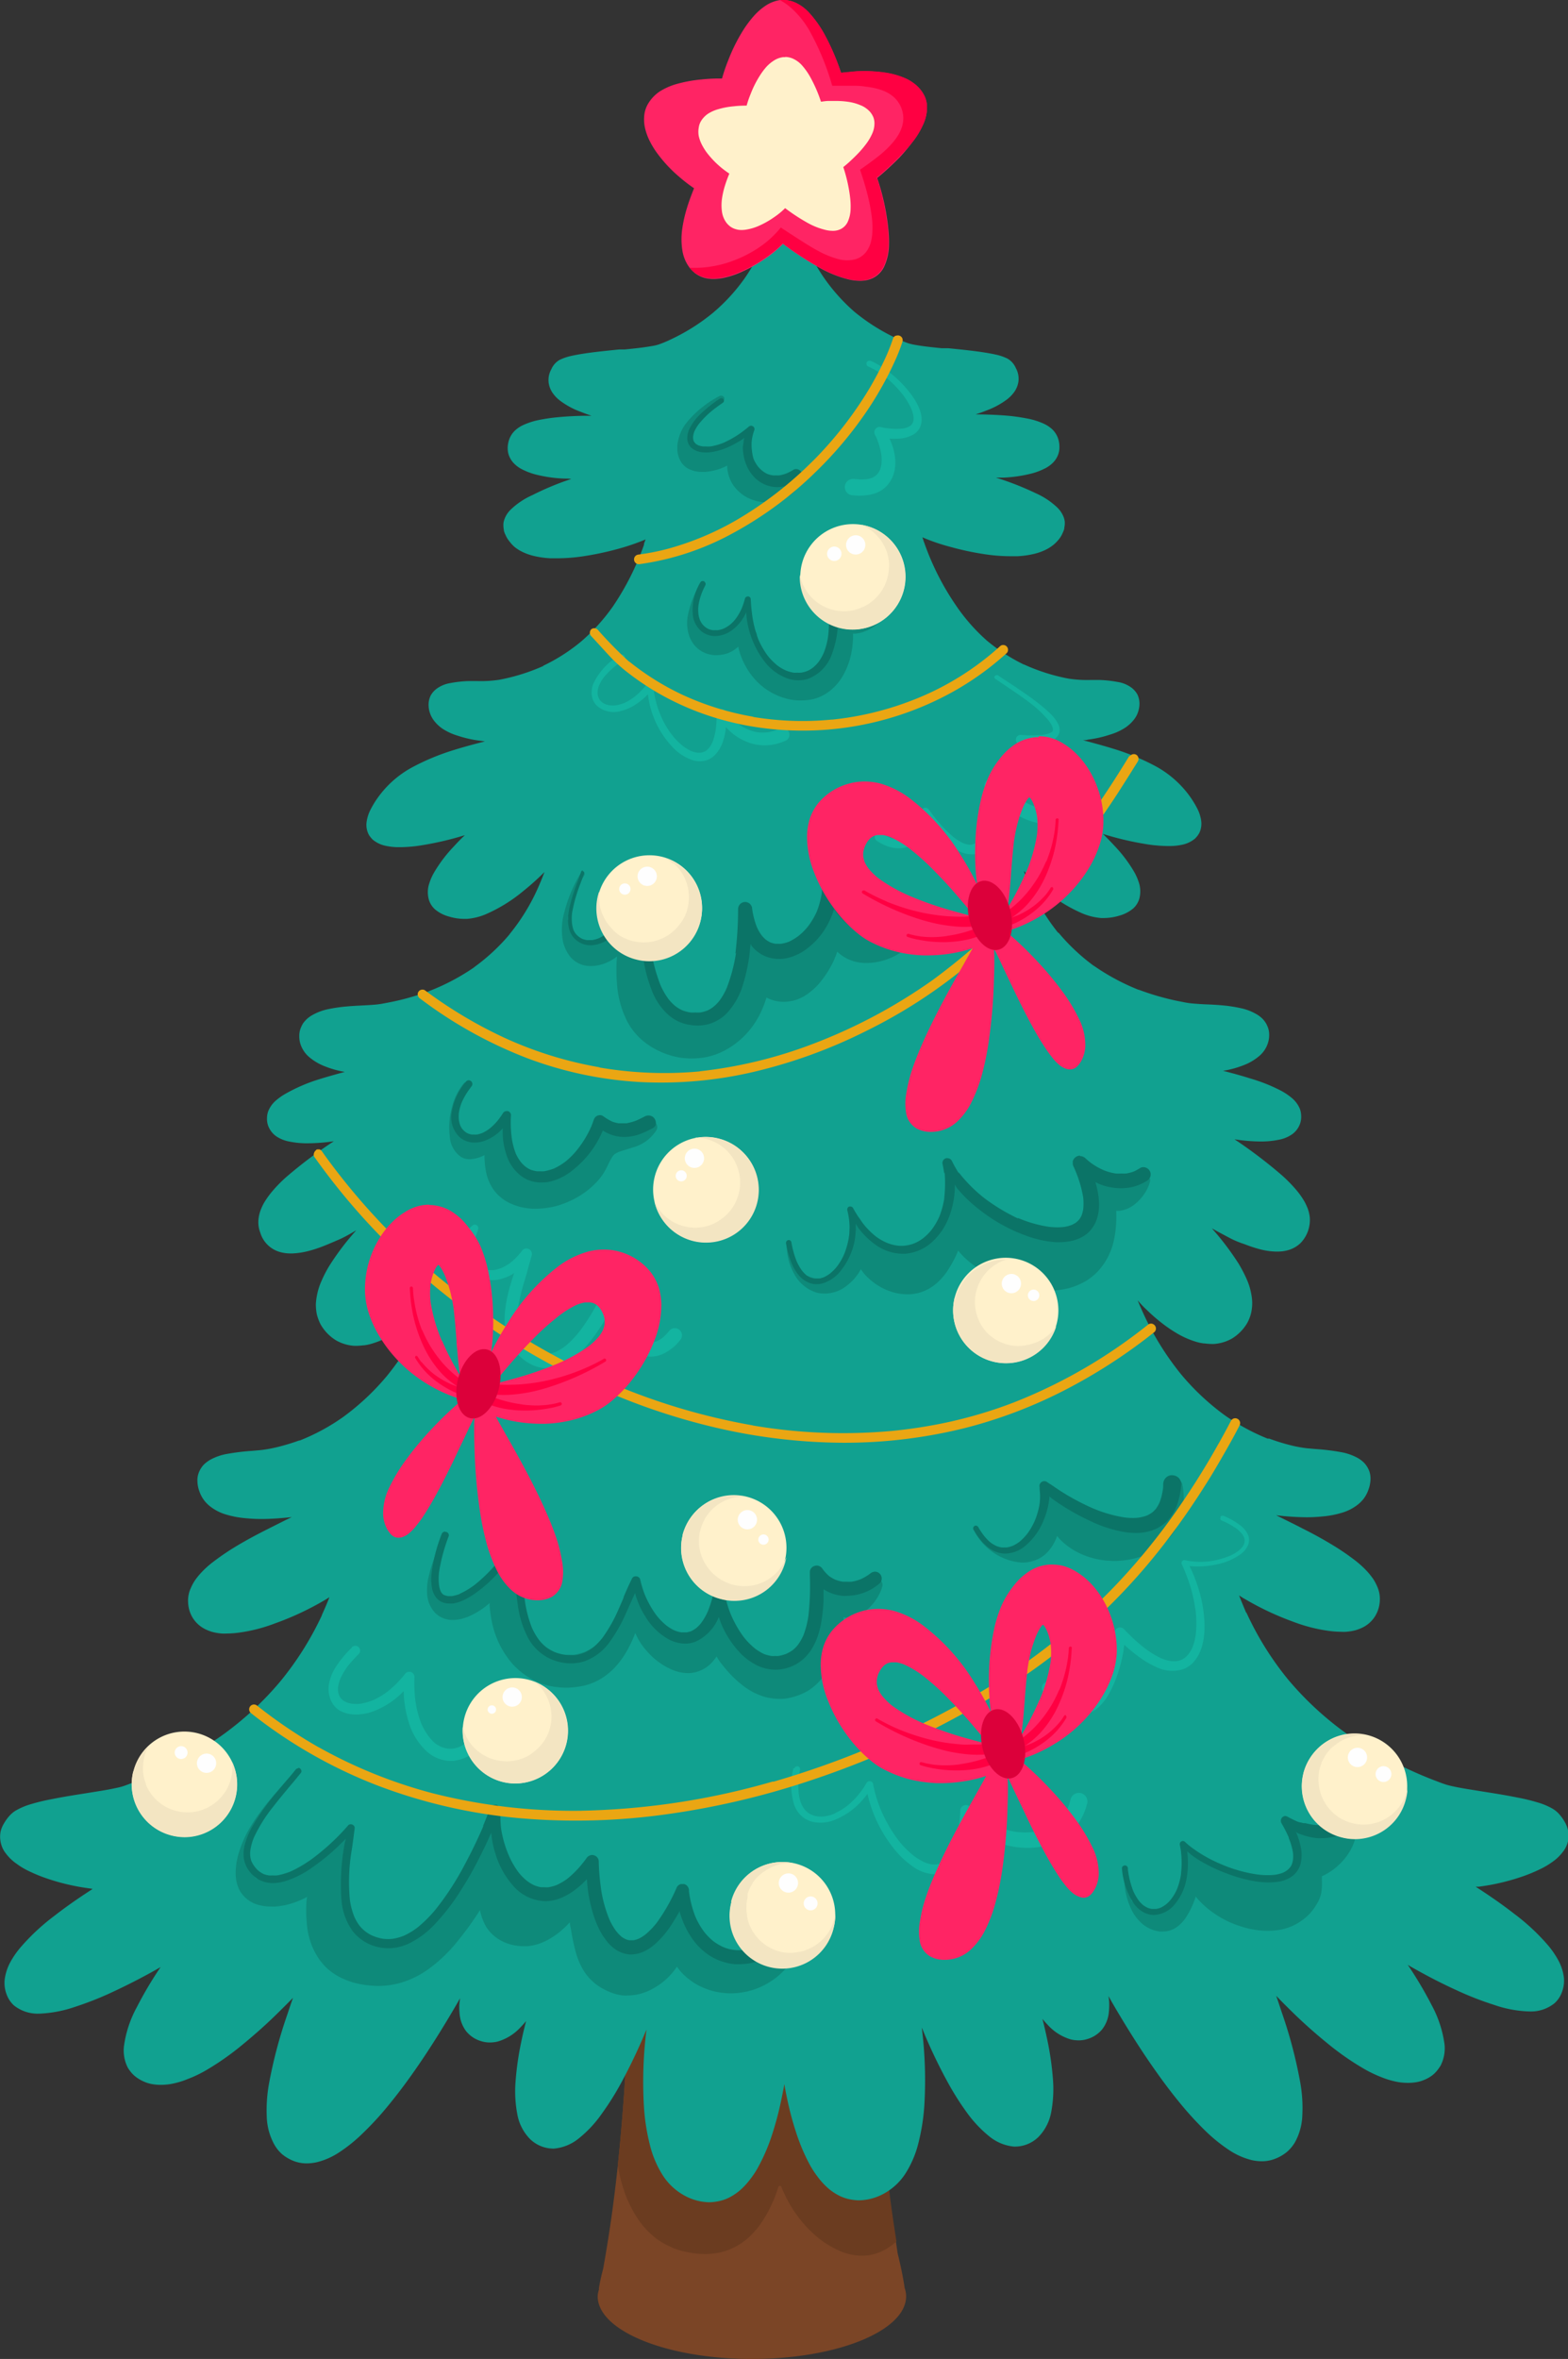 <svg xmlns="http://www.w3.org/2000/svg" viewBox="0 0 243.99 366.86"><rect x="0" y="0" width="243.99" height="366.86" fill="#333333" stroke="none"/><defs><style>.cls-1{fill:#7b4526;}.cls-2{fill:#6b3c20;}.cls-3{fill:#11a190;}.cls-4{fill:#0e8a7a;}.cls-5{fill:#0b7467;}.cls-6{fill:#13b4a0;}.cls-7{fill:#eaa613;}.cls-8{fill:#fff1cb;}.cls-9{fill:#f3e5c2;}.cls-10{fill:#fefefe;}.cls-11{fill:#ff0042;}.cls-12{fill:#ff2464;}.cls-13{fill:#dc003a;}</style></defs><g id="Capa_2" data-name="Capa 2"><g id="OBJECTS"><path class="cls-1" d="M140.77,355.81c-.27-1.81-.65-3.59-1.09-5.37-.12-.8-.23-1.59-.35-2.39-.4-2.62-.79-5.23-1.15-7.85v-.11l0-.14c-.05-.34-.09-.68-.13-1a.8.8,0,0,0,.2-.51c.18-5.11.32-10.55,0-15.95a67.36,67.36,0,0,0-1-8.15,34.61,34.61,0,0,0-2.11-7.31,23.07,23.07,0,0,0-9-10.24,23.39,23.39,0,0,0-6.35-2.79,20.4,20.4,0,0,0-5.28-.71q-.77,0-1.53.06a16.46,16.46,0,0,0-6.48,1.84,15.9,15.9,0,0,0-4.74,4,22.61,22.61,0,0,0-3.25,5.63,28.1,28.1,0,0,0-1.74,6.28,28.82,28.82,0,0,0-.28,7.44.83.83,0,0,0,.22.54.79.79,0,0,0,.54.22.66.66,0,0,0,.23,0c-.44,8.69-1.14,16.6-2.15,24.17-.43,3.18-.93,6.33-1.48,9.39a29.23,29.23,0,0,0-.65,2.95,1.1,1.1,0,0,0,0,.25A4.12,4.12,0,0,0,93,357.1c0,5.39,10.76,9.76,24,9.76s24-4.37,24-9.76A4.16,4.16,0,0,0,140.77,355.81Z"/><path class="cls-2" d="M113,293.3a16.64,16.64,0,0,0-6.49,1.85,15.8,15.8,0,0,0-4.74,4,22.37,22.37,0,0,0-3.26,5.63,28.21,28.21,0,0,0-1.75,6.3,29.2,29.2,0,0,0-.27,7.43.86.86,0,0,0,.22.55.8.8,0,0,0,.56.23.79.79,0,0,0,.24-.05c-.34,6.22-.79,12-1.38,17.52a25.18,25.18,0,0,0,1.54,5.44l0-.07a17.62,17.62,0,0,0,1,2,16.43,16.43,0,0,0,1.08,1.63,12.67,12.67,0,0,0,1.08,1.23,14.53,14.53,0,0,0,1.1,1h0l0,0,0,0,0,0h0a11.86,11.86,0,0,0,1.25.84c.43.24.87.46,1.33.66l-.06,0a14.53,14.53,0,0,0,1.61.55,16.54,16.54,0,0,0,1.86.37h0a13,13,0,0,0,1.75.13,11,11,0,0,0,1.52-.1,9.37,9.37,0,0,0,1.28-.26,8.36,8.36,0,0,0,1.22-.42l0,0a9.5,9.5,0,0,0,1.23-.63,11,11,0,0,0,1-.68h0a10.24,10.24,0,0,0,1.1-1,13.48,13.48,0,0,0,1-1.14,18,18,0,0,0,2.27-4s0,0,0,.07c.31-.74.58-1.5.83-2.26a.23.23,0,0,1,.23-.18.25.25,0,0,1,.25.18c.08.22.17.44.26.66l0-.05a19.47,19.47,0,0,0,2.47,4.2,18.31,18.31,0,0,0,3.3,3.34,14.35,14.35,0,0,0,3,1.76l-.06,0a10.32,10.32,0,0,0,2.54.71,9.1,9.1,0,0,0,2,0h0a9,9,0,0,0,1-.22,7.32,7.32,0,0,0,.93-.33l0,0a7.82,7.82,0,0,0,1-.53c.31-.19.61-.4.9-.62l.55-.46-.08-.51-.09-.59c-.37-2.42-.73-4.83-1-7.25l0-.11,0-.14,0-.34,0-.23c0-.15,0-.3-.05-.45a.8.8,0,0,0,.2-.51c.18-5.11.32-10.56,0-15.95a67.42,67.42,0,0,0-1-8.14,34.67,34.67,0,0,0-2.11-7.32,23.76,23.76,0,0,0-15.33-13,20.08,20.08,0,0,0-5.29-.73q-.77,0-1.53.06m24,56.83h0m-2,.56h0"/><path class="cls-3" d="M122.05,32.26a1.86,1.86,0,0,0-.42.05,2.72,2.72,0,0,0-.89.34,2.22,2.22,0,0,0-.35.25.42.42,0,0,0-.32.3l-.15.15a.44.44,0,0,0,0,.62,25.41,25.41,0,0,1-.89,3.27,26.55,26.55,0,0,1-3.13,6A28.68,28.68,0,0,1,111,48.6a30.76,30.76,0,0,1-6.4,4.08h0a18.91,18.91,0,0,1-2.07.88,5.61,5.61,0,0,1-1,.24c-1.44.26-2.92.41-4.35.55l-.39,0-.46,0c-1.67.17-3.4.34-5.09.58-.67.1-1.55.24-2.44.44a8,8,0,0,0-1.76.62,3.13,3.13,0,0,0-1.26,1.45,3.44,3.44,0,0,0-.4,2.13,3.7,3.7,0,0,0,.62,1.55,5.32,5.32,0,0,0,1.12,1.17,12.41,12.41,0,0,0,3.26,1.76c.55.22,1.1.42,1.66.61a51.24,51.24,0,0,0-5.4.24c-.84.08-1.71.21-2.65.39a10.94,10.94,0,0,0-2,.57,7.81,7.81,0,0,0-1,.46,5.54,5.54,0,0,0-.84.62,3.61,3.61,0,0,0-1,1.67,4.61,4.61,0,0,0-.15.95,4.16,4.16,0,0,0,.09.94,3.49,3.49,0,0,0,.86,1.54,4.72,4.72,0,0,0,1.39,1,10.36,10.36,0,0,0,1.89.72,21.29,21.29,0,0,0,4.55.67c.36,0,.73,0,1.1.06A43.33,43.33,0,0,0,82.84,77a11.71,11.71,0,0,0-3.36,2.24,4,4,0,0,0-.92,1.34,3.06,3.06,0,0,0-.22.8,3.2,3.2,0,0,0,0,.53,2.32,2.32,0,0,0,.06.46l0,.12a3.22,3.22,0,0,0,.3.78l.06.14a4,4,0,0,0,.51.78A5.56,5.56,0,0,0,80,85a6.1,6.1,0,0,0,1,.68,8.49,8.49,0,0,0,2.12.79,13.86,13.86,0,0,0,2.51.35c.43,0,.86,0,1.29,0a26.83,26.83,0,0,0,3.76-.3,45.64,45.64,0,0,0,5.45-1.15,34.24,34.24,0,0,0,4.33-1.48c-.09.22-.17.45-.25.68l0,.15h0a41.94,41.94,0,0,1-4.85,9.61,29.77,29.77,0,0,1-4.94,5.44,28.18,28.18,0,0,1-5.92,3.78l.09,0a30.83,30.83,0,0,1-6.87,2.16,19.13,19.13,0,0,1-3.38.21c-.48,0-1,0-1.46,0a18,18,0,0,0-2.8.31,4.92,4.92,0,0,0-2.18.91,3.39,3.39,0,0,0-.87,1,3.22,3.22,0,0,0-.34,1.41,4,4,0,0,0,.15,1.14,4.18,4.18,0,0,0,.48,1.08A5.68,5.68,0,0,0,69,113.42a9.14,9.14,0,0,0,2.24,1,17.65,17.65,0,0,0,3.42.77l.8.11c-1.69.43-3.22.84-4.74,1.31a36.27,36.27,0,0,0-6.58,2.72,15.81,15.81,0,0,0-5,4.25,14.39,14.39,0,0,0-1.46,2.29,5.93,5.93,0,0,0-.62,1.87,3.24,3.24,0,0,0,.18,1.74,2.24,2.24,0,0,0,.39.68,4.16,4.16,0,0,0,.36.41,3.54,3.54,0,0,0,.44.32,4.47,4.47,0,0,0,1.5.63,9.54,9.54,0,0,0,1.86.23h.59a22,22,0,0,0,3.51-.34,48.27,48.27,0,0,0,6.45-1.53c-.68.64-1.27,1.26-1.83,1.87a21.85,21.85,0,0,0-3,4,8.58,8.58,0,0,0-.82,2,4.39,4.39,0,0,0,0,2,3.26,3.26,0,0,0,1,1.67,5.61,5.61,0,0,0,2.18,1.12,8,8,0,0,0,2.36.36h.45a9.37,9.37,0,0,0,2.91-.72,24.23,24.23,0,0,0,5.84-3.61,39.87,39.87,0,0,0,3.29-2.95c-.37,1-.77,1.94-1.2,2.89a31.54,31.54,0,0,1-4.27,6.82l.08-.07a30.67,30.67,0,0,1-5.57,5.17l.13-.07a34.07,34.07,0,0,1-7.21,3.81l.23-.07a44.28,44.28,0,0,1-4.25,1.32c-.72.18-1.48.35-2.27.5s-1.24.24-1.82.3c-.76.07-1.53.11-2.3.15s-1.54.08-2.3.15a23.81,23.81,0,0,0-2.9.42,8.39,8.39,0,0,0-2.43.9,4.49,4.49,0,0,0-1,.74,6.19,6.19,0,0,0-.47.55,4,4,0,0,0-.3.58l-.06.13a3.28,3.28,0,0,0-.24,1.21,4.25,4.25,0,0,0,.15,1.22,4.55,4.55,0,0,0,1.25,2,8.39,8.39,0,0,0,2.26,1.43,15.3,15.3,0,0,0,3.42,1c-1.62.44-2.94.81-4.17,1.2A26.08,26.08,0,0,0,44.6,170a9.56,9.56,0,0,0-1.75,1.22,4.32,4.32,0,0,0-1.13,1.64,3.17,3.17,0,0,0-.17.95,3.33,3.33,0,0,0,.13,1.13,3.5,3.5,0,0,0,1.39,1.83,5.5,5.5,0,0,0,2,.77,13.35,13.35,0,0,0,2.56.26h.23a28.68,28.68,0,0,0,4.09-.32A70.79,70.79,0,0,0,44.6,183a21.12,21.12,0,0,0-2,2,13.49,13.49,0,0,0-1.56,2.14,8.88,8.88,0,0,0-.53,1.18,5.81,5.81,0,0,0-.28,1.25,4.42,4.42,0,0,0,.27,2.12,4.44,4.44,0,0,0,3,3,5.92,5.92,0,0,0,1.75.24h.28a11.93,11.93,0,0,0,2.32-.34,19.44,19.44,0,0,0,2.5-.81c.74-.29,1.52-.63,2.38-1s1.75-.89,2.71-1.45l-.5.56-.08.1a40.69,40.69,0,0,0-3.56,4.78,19,19,0,0,0-1.32,2.55,9.82,9.82,0,0,0-.66,2.14,9.37,9.37,0,0,0-.17,1.34,8.25,8.25,0,0,0,.11,1.39,6.28,6.28,0,0,0,.38,1.23,4.49,4.49,0,0,0,.48.92,6.84,6.84,0,0,0,2.16,2.1,6.53,6.53,0,0,0,2.88.86h.3a9.63,9.63,0,0,0,1.06-.08h.11a6.81,6.81,0,0,0,1.23-.26,13,13,0,0,0,2.77-1.18,22.9,22.9,0,0,0,2.7-1.82,29.93,29.93,0,0,0,2.28-2c.48-.46.93-.94,1.38-1.43-.25.55-.49,1.12-.74,1.68a44.56,44.56,0,0,1-6,9.72,37.93,37.93,0,0,1-6.9,6.47,32.08,32.08,0,0,1-6.7,3.62l-.1,0a33.91,33.91,0,0,1-3.29,1,21,21,0,0,1-2.65.49l-1.35.12a34.88,34.88,0,0,0-4,.49,8.45,8.45,0,0,0-2.55.9,5,5,0,0,0-1,.76,3.8,3.8,0,0,0-.8,1.3,3.29,3.29,0,0,0-.19,1.28,4.9,4.9,0,0,0,.32,1.61,5,5,0,0,0,1.71,2.34,7.35,7.35,0,0,0,2.38,1.21,14.68,14.68,0,0,0,3,.58,25.16,25.16,0,0,0,2.53.13c1.67,0,3.33-.15,4.73-.29l-1.08.52-3,1.51c-1.57.8-3.62,1.88-5.61,3.15-.91.59-1.79,1.21-2.61,1.84a14.47,14.47,0,0,0-1.87,1.71,11.13,11.13,0,0,0-.88,1.1,7.62,7.62,0,0,0-.67,1.25,4.57,4.57,0,0,0-.4,2.15,4.91,4.91,0,0,0,.75,2.48,4.8,4.8,0,0,0,1.83,1.67,6.7,6.7,0,0,0,1.21.48,8.71,8.71,0,0,0,1.43.24,7.32,7.32,0,0,0,.81,0,15.18,15.18,0,0,0,1.9-.14,25,25,0,0,0,5.52-1.41A45,45,0,0,0,50.26,249c.33-.19.67-.4,1-.61-.38,1-.78,1.9-1.2,2.83l.06-.08a48.38,48.38,0,0,1-6.49,10.33,49.26,49.26,0,0,1-9.34,8.59,63.83,63.83,0,0,1-13.81,7.24c-.48.18-.92.36-1.37.5s-.79.21-1.18.29c-1,.22-2,.38-3,.54l-1.74.28c-1.71.27-3.48.55-5.2.9a30.66,30.66,0,0,0-3.09.74,10.86,10.86,0,0,0-2.41,1,4.24,4.24,0,0,0-.89.7,7.2,7.2,0,0,0-1,1.35,4.39,4.39,0,0,0-.51,1.26,4.21,4.21,0,0,0,0,1.55,4.15,4.15,0,0,0,.89,1.92,7.05,7.05,0,0,0,1.64,1.54A11.05,11.05,0,0,0,4.52,291a24.5,24.5,0,0,0,2.56,1.06,33.5,33.5,0,0,0,4.5,1.23c.82.17,1.64.29,2.41.4l.42.06-.24.17c-2.17,1.41-4.05,2.73-5.74,4.05a33.27,33.27,0,0,0-5.06,4.68,13.76,13.76,0,0,0-1.76,2.49,7.76,7.76,0,0,0-.87,2.63A4.94,4.94,0,0,0,1,310.08a4.36,4.36,0,0,0,1.15,1.78,5.88,5.88,0,0,0,4,1.29h.1a19.25,19.25,0,0,0,5.27-1,51.05,51.05,0,0,0,5.89-2.31c2.14-1,4.39-2.12,6.89-3.53l.35-.2.36-.2-.12.15-.18.27a59.27,59.27,0,0,0-3.43,5.84,17.59,17.59,0,0,0-2,6.11,5.94,5.94,0,0,0,.3,2.56,5.42,5.42,0,0,0,.3.7,4.81,4.81,0,0,0,.37.55,4.54,4.54,0,0,0,1.11,1.06,5.93,5.93,0,0,0,1.17.63,5.2,5.2,0,0,0,1.11.33,8.1,8.1,0,0,0,1.4.12,10,10,0,0,0,1.41-.11,12.88,12.88,0,0,0,2.77-.8A18.93,18.93,0,0,0,32,322a42.59,42.59,0,0,0,5.71-4c1.78-1.46,3.53-3,5.19-4.62.91-.89,1.8-1.78,2.69-2.68-.29.82-.57,1.64-.84,2.47a72.94,72.94,0,0,0-2.9,10.91,23.49,23.49,0,0,0-.34,5.14,9.54,9.54,0,0,0,1.13,4.21A5.85,5.85,0,0,0,43.88,335a6.58,6.58,0,0,0,1.95,1.12,5.57,5.57,0,0,0,1.9.32,7.21,7.21,0,0,0,1.57-.18,11.16,11.16,0,0,0,3.56-1.59,24.2,24.2,0,0,0,3.68-3,48.07,48.07,0,0,0,3.65-3.95c1.21-1.46,2.4-3,3.64-4.73,2.09-2.92,4.16-6.11,6.5-10.06.43-.72.85-1.45,1.27-2.18a8.35,8.35,0,0,0-.13,1.12,11,11,0,0,0,.07,1.53,5.14,5.14,0,0,0,1,2.49,4.67,4.67,0,0,0,2.25,1.52,4.53,4.53,0,0,0,1.44.23,5.37,5.37,0,0,0,1.19-.14,7.76,7.76,0,0,0,3.6-2.25c.29-.3.58-.62.85-.94-.32,1.19-.57,2.28-.78,3.32a46.49,46.49,0,0,0-.86,6,19.26,19.26,0,0,0,.28,5.24,7.33,7.33,0,0,0,2,3.82A5.24,5.24,0,0,0,86,334.14h.23a7.11,7.11,0,0,0,3.88-1.62,18.16,18.16,0,0,0,3.46-3.7,43.58,43.58,0,0,0,3.14-5,85.93,85.93,0,0,0,3.87-8.16l0,.11a65.19,65.19,0,0,0-.37,12,32.34,32.34,0,0,0,.91,5.77,15.79,15.79,0,0,0,2,4.74,9.33,9.33,0,0,0,3.62,3.29,8.45,8.45,0,0,0,2.33.79,9.15,9.15,0,0,0,1.21.13h0a7.43,7.43,0,0,0,1.23-.11,6.58,6.58,0,0,0,2-.65,8.66,8.66,0,0,0,1.78-1.23,11.81,11.81,0,0,0,1.55-1.73,13.14,13.14,0,0,0,1.21-1.89,28.87,28.87,0,0,0,2.1-4.94,50.59,50.59,0,0,0,1.43-5.41c.17-.8.33-1.61.47-2.42.11.71.25,1.41.4,2.12a47.56,47.56,0,0,0,1.43,5.4,29.84,29.84,0,0,0,2.09,4.95,14.73,14.73,0,0,0,1.22,1.89,11.75,11.75,0,0,0,1.55,1.73,8.4,8.4,0,0,0,1.78,1.23,6.58,6.58,0,0,0,2,.65,7.36,7.36,0,0,0,1.15.11,9.19,9.19,0,0,0,1.3-.13,8.45,8.45,0,0,0,2.33-.79,9.33,9.33,0,0,0,3.62-3.29,15.9,15.9,0,0,0,2-4.74,32.31,32.31,0,0,0,.91-5.78,65.19,65.19,0,0,0-.38-12v-.12a80.45,80.45,0,0,0,3.85,8.17,43.64,43.64,0,0,0,3.13,5,19.07,19.07,0,0,0,3.47,3.7,7.11,7.11,0,0,0,3.88,1.62H158a5.24,5.24,0,0,0,3.56-1.47,7.4,7.4,0,0,0,2-3.82,19.28,19.28,0,0,0,.28-5.24,46.49,46.49,0,0,0-.86-6c-.21-1-.46-2.13-.77-3.33a12.67,12.67,0,0,0,.84.95,7.78,7.78,0,0,0,3.59,2.25,5.46,5.46,0,0,0,1.2.14,4.53,4.53,0,0,0,1.44-.23,4.67,4.67,0,0,0,2.25-1.52,5.14,5.14,0,0,0,1-2.49,11,11,0,0,0,.07-1.53c0-.38-.06-.75-.11-1.12.4.73.82,1.45,1.25,2.18,2.34,3.95,4.41,7.14,6.5,10.05,1.24,1.74,2.43,3.28,3.64,4.74a51.78,51.78,0,0,0,3.64,3.95,25.39,25.39,0,0,0,3.69,3,11.16,11.16,0,0,0,3.56,1.59,7.14,7.14,0,0,0,1.57.18,5.57,5.57,0,0,0,1.9-.32,6.58,6.58,0,0,0,2-1.12,6,6,0,0,0,1.28-1.54,9.32,9.32,0,0,0,1.13-4.21,22.28,22.28,0,0,0-.34-5.14,71.78,71.78,0,0,0-2.89-10.91c-.27-.83-.55-1.66-.83-2.48.87.91,1.77,1.8,2.68,2.69,1.66,1.61,3.4,3.16,5.19,4.61a42.13,42.13,0,0,0,5.71,4,18.93,18.93,0,0,0,2.72,1.32,13,13,0,0,0,2.76.8,10.24,10.24,0,0,0,1.41.11,8.13,8.13,0,0,0,1.41-.12,5.2,5.2,0,0,0,1.11-.33,5.93,5.93,0,0,0,1.17-.63,4.61,4.61,0,0,0,1-1,7.22,7.22,0,0,0,.43-.63c.1-.2.18-.41.27-.62a6,6,0,0,0,.33-2.64,17.8,17.8,0,0,0-2-6.11,61.32,61.32,0,0,0-3.43-5.84l-.18-.27-.11-.17.34.22.36.2c2.49,1.41,4.75,2.56,6.88,3.53a49.82,49.82,0,0,0,5.9,2.3,18.39,18.39,0,0,0,5.26,1h.11a5.83,5.83,0,0,0,4-1.29,4.28,4.28,0,0,0,1.16-1.78,4.94,4.94,0,0,0,.27-2.29,7.57,7.57,0,0,0-.88-2.63,13.66,13.66,0,0,0-1.75-2.49,32.77,32.77,0,0,0-5.06-4.68c-1.69-1.32-3.57-2.64-5.74-4.05l-.29-.18.47,0c.77-.11,1.59-.23,2.41-.4a33.91,33.91,0,0,0,4.5-1.23,24.5,24.5,0,0,0,2.56-1.06,12.14,12.14,0,0,0,1.94-1.13,7.05,7.05,0,0,0,1.64-1.54,4.15,4.15,0,0,0,.89-1.92,4.2,4.2,0,0,0-.05-1.55,4.66,4.66,0,0,0-.5-1.26,7.2,7.2,0,0,0-1-1.35,4.52,4.52,0,0,0-.89-.7,10.74,10.74,0,0,0-2.42-1,29.79,29.79,0,0,0-3.08-.74c-1.72-.35-3.49-.63-5.2-.9l-1.74-.28c-1-.16-2-.32-3-.54-.39-.08-.79-.18-1.18-.3s-.89-.31-1.33-.48a63.56,63.56,0,0,1-13.88-7.27,49.61,49.61,0,0,1-9.32-8.57,47.94,47.94,0,0,1-6.51-10.46l0,.11c-.38-.9-.77-1.82-1.12-2.74.31.22.65.43,1,.62a45,45,0,0,0,7.45,3.49,24.88,24.88,0,0,0,5.52,1.41,15.18,15.18,0,0,0,1.9.14,7.32,7.32,0,0,0,.81,0,8.89,8.89,0,0,0,1.43-.24,6.7,6.7,0,0,0,1.21-.48,4.71,4.71,0,0,0,1.82-1.67,5,5,0,0,0,.76-2.48,4.7,4.7,0,0,0-.4-2.15,7.23,7.23,0,0,0-.67-1.25,12.82,12.82,0,0,0-.88-1.1,15.16,15.16,0,0,0-1.87-1.71c-.82-.63-1.7-1.25-2.61-1.84-2-1.27-4-2.35-5.61-3.15-.9-.47-1.81-.92-2.72-1.37l-1.37-.68a42,42,0,0,0,4.73.31,25.16,25.16,0,0,0,2.53-.13,14.8,14.8,0,0,0,3-.58,7.35,7.35,0,0,0,2.38-1.21,5.14,5.14,0,0,0,1-1,5,5,0,0,0,.71-1.35,5.25,5.25,0,0,0,.33-1.61,3.58,3.58,0,0,0-.19-1.29,3.91,3.91,0,0,0-.8-1.29,4.62,4.62,0,0,0-1-.76,8.42,8.42,0,0,0-2.56-.9,34.45,34.45,0,0,0-4-.49l-1.35-.12a19.53,19.53,0,0,1-2.65-.5,31.36,31.36,0,0,1-3.21-1l-.11,0h0l-.08,0h0l-.06,0h0a32.86,32.86,0,0,1-6.64-3.61,37.83,37.83,0,0,1-6.85-6.42,44.36,44.36,0,0,1-6-9.77c-.25-.56-.5-1.13-.73-1.7.43.5.89,1,1.37,1.44a26.31,26.31,0,0,0,2.28,2,21.92,21.92,0,0,0,2.7,1.83,13.54,13.54,0,0,0,2.77,1.18,6.79,6.79,0,0,0,1.22.25l.12,0a9.45,9.45,0,0,0,1.06.08h.3a6.57,6.57,0,0,0,2.88-.86,7,7,0,0,0,2.16-2.1,5.07,5.07,0,0,0,.48-.92,5.57,5.57,0,0,0,.37-1.24,7.21,7.21,0,0,0,.11-1.38,8.07,8.07,0,0,0-.16-1.34,9.89,9.89,0,0,0-.66-2.15,21.44,21.44,0,0,0-1.32-2.54,42.9,42.9,0,0,0-3.56-4.79l-.29-.33-.28-.33c1,.57,1.84,1,2.7,1.46s1.64.76,2.38,1a21.3,21.3,0,0,0,2.5.82,11.07,11.07,0,0,0,2.32.33h.28a6,6,0,0,0,1.75-.24,4.63,4.63,0,0,0,1.86-1.08,5.18,5.18,0,0,0,1.44-4,6,6,0,0,0-.28-1.26,10.23,10.23,0,0,0-.53-1.17,12.63,12.63,0,0,0-1.56-2.14,22.44,22.44,0,0,0-2-2,74.29,74.29,0,0,0-7.34-5.57,26.78,26.78,0,0,0,4,.34h.28a13.35,13.35,0,0,0,2.56-.26,5.37,5.37,0,0,0,2-.78,3.4,3.4,0,0,0,1.39-1.83,3.25,3.25,0,0,0,.14-1.12,3.66,3.66,0,0,0-.17-1,4.39,4.39,0,0,0-1.13-1.64,9.56,9.56,0,0,0-1.75-1.22,26,26,0,0,0-4.84-1.94c-1.28-.41-2.68-.8-4.27-1.2a15.34,15.34,0,0,0,3.52-1,8.15,8.15,0,0,0,2.26-1.43,4.36,4.36,0,0,0,1.24-2,4,4,0,0,0,.16-1.23,3.22,3.22,0,0,0-.24-1.2l-.06-.13a2.93,2.93,0,0,0-.31-.58,4.15,4.15,0,0,0-.46-.56,4.73,4.73,0,0,0-1-.73,8.22,8.22,0,0,0-2.43-.9,21.82,21.82,0,0,0-2.9-.43c-.76-.07-1.53-.11-2.3-.14s-1.54-.08-2.3-.15-1.26-.19-1.82-.3c-.79-.15-1.55-.32-2.27-.51a39.4,39.4,0,0,1-4.25-1.34l.14.08a34.58,34.58,0,0,1-7.17-3.85l.17.14a31.26,31.26,0,0,1-5.61-5.26l0,.09a32.92,32.92,0,0,1-4.2-6.77c-.43-.95-.83-1.92-1.17-2.89a36.17,36.17,0,0,0,3.27,3,24,24,0,0,0,5.84,3.61,9.65,9.65,0,0,0,2.91.72h.45a8.4,8.4,0,0,0,2.36-.36,5.75,5.75,0,0,0,2.18-1.12,3.26,3.26,0,0,0,1-1.67,4.52,4.52,0,0,0,0-2,8.58,8.58,0,0,0-.82-2,21.85,21.85,0,0,0-3.05-4.05c-.56-.61-1.16-1.23-1.83-1.88a48.07,48.07,0,0,0,6.45,1.54,22,22,0,0,0,3.51.34l.59,0a8.8,8.8,0,0,0,1.86-.22,4.56,4.56,0,0,0,1.46-.6,4.3,4.3,0,0,0,.48-.35c.11-.11.21-.23.31-.35a2.84,2.84,0,0,0,.44-.74,3.34,3.34,0,0,0,.18-1.74,5.93,5.93,0,0,0-.62-1.87,15.14,15.14,0,0,0-1.46-2.29,16,16,0,0,0-5-4.25,36.27,36.27,0,0,0-6.58-2.72c-1.59-.49-3.22-.93-4.74-1.33.27,0,.53,0,.79-.09a17.48,17.48,0,0,0,3.42-.77,9,9,0,0,0,2.25-1,5.72,5.72,0,0,0,1.72-1.66,3.76,3.76,0,0,0,.47-1.07,4,4,0,0,0,.16-1.14,3.36,3.36,0,0,0-.34-1.41,3.54,3.54,0,0,0-.87-1,4.86,4.86,0,0,0-2.18-.91,18,18,0,0,0-2.81-.31c-.48,0-1,0-1.46,0a19.08,19.08,0,0,1-3.37-.21,30.42,30.42,0,0,1-7-2.23l.1.07a28.54,28.54,0,0,1-5.81-3.75A29.14,29.14,0,0,1,148.65,94a41.21,41.21,0,0,1-4.84-9.62l-.06-.13h0c-.06-.23-.14-.46-.22-.69a30.31,30.31,0,0,0,4.32,1.48,43.88,43.88,0,0,0,5.45,1.16,26.61,26.61,0,0,0,3.76.3c.43,0,.86,0,1.28,0a13.74,13.74,0,0,0,2.51-.35,8.42,8.42,0,0,0,2.13-.79,6.1,6.1,0,0,0,1-.68,5.56,5.56,0,0,0,.76-.78,4,4,0,0,0,.51-.78l.06-.14a3.7,3.7,0,0,0,.3-.78l0-.13a3.25,3.25,0,0,0,.07-.45,4.71,4.71,0,0,0,0-.53,3.06,3.06,0,0,0-.22-.8,4.18,4.18,0,0,0-.92-1.34,11.71,11.71,0,0,0-3.36-2.24,45.68,45.68,0,0,0-6.2-2.43h.17c.31,0,.62,0,.93,0a21.39,21.39,0,0,0,4.55-.67,10.36,10.36,0,0,0,1.89-.72,4.72,4.72,0,0,0,1.39-1,3.43,3.43,0,0,0,.85-1.54,3.3,3.3,0,0,0,.09-.94,4,4,0,0,0-.14-1,3.61,3.61,0,0,0-1-1.67,5.64,5.64,0,0,0-.85-.62,7.09,7.09,0,0,0-1-.46,10.94,10.94,0,0,0-2-.57c-.94-.18-1.81-.31-2.65-.4-1.58-.15-3.29-.23-5.41-.25.57-.17,1.12-.37,1.67-.59a12.58,12.58,0,0,0,3.26-1.76,5.56,5.56,0,0,0,1.12-1.17,3.7,3.7,0,0,0,.62-1.55,3.44,3.44,0,0,0-.4-2.13,3.13,3.13,0,0,0-1.26-1.45,7.54,7.54,0,0,0-1.76-.62c-.69-.16-1.45-.29-2.44-.44-1.69-.24-3.42-.41-5.09-.58l-.46,0-.58,0c-1.37-.14-2.78-.28-4.16-.53a7.45,7.45,0,0,1-1-.24,20,20,0,0,1-2.13-.91,30.82,30.82,0,0,1-6.26-4A29,29,0,0,1,128.08,43,26.74,26.74,0,0,1,125,36.94a24.57,24.57,0,0,1-1-4,.43.43,0,0,0-.43-.35l-.18.05h0a2.7,2.7,0,0,0-1.28-.36M51.93,180.65h0l0,0h0l-.57.38.57-.38h0Z"/><path class="cls-4" d="M136.76,245.64a.93.93,0,0,0-.46-.12.77.77,0,0,0-.61.26l-.12.14-.14.18h-.05a.53.53,0,0,0-.42.13c-.11.12-.24.24-.36.35a4.75,4.75,0,0,1-.63.37,5.18,5.18,0,0,1-.9.23,6.23,6.23,0,0,1-.74,0,6.79,6.79,0,0,1-.78,0,7.94,7.94,0,0,1-1.19-.31,7.39,7.39,0,0,1-1.23-.7,1.37,1.37,0,0,0-1-.44,1.29,1.29,0,0,0-1.23,1,4.66,4.66,0,0,0-.15.83l0,.22c0,.3-.07.6-.11.91-.06.61-.11,1.22-.15,1.84s0,1.22,0,1.83c0,.3,0,.6.07.9a6.17,6.17,0,0,0,.19,1.06,9,9,0,0,1-.88,1.44,8.57,8.57,0,0,1-1.4,1.42,9.1,9.1,0,0,1-1.62.94,7.68,7.68,0,0,1-1.68.43,6.79,6.79,0,0,1-.78,0,7,7,0,0,1-.79,0,7.15,7.15,0,0,1-1.28-.34,7.43,7.43,0,0,1-1.22-.73,9.12,9.12,0,0,1-1.44-1.47,15.67,15.67,0,0,1-1.43-2.32c-.24-.45-.46-.91-.67-1.37l-.36-.83-.22-.52a.76.76,0,0,0-.32-.32.93.93,0,0,0-.44-.13.74.74,0,0,0-.23,0,.88.88,0,0,0-.52.4,1,1,0,0,0-.09.21.8.8,0,0,0,0,.24,7.66,7.66,0,0,1-.71,1.12,8,8,0,0,1-.91.93,5.92,5.92,0,0,1-1.12.67,5.24,5.24,0,0,1-1.06.28l-.62,0-.63,0a6.51,6.51,0,0,1-1.47-.4,9.77,9.77,0,0,1-1.71-1,9.88,9.88,0,0,1-1.73-1.75c-.33-.44-.64-.9-.94-1.37a.91.91,0,0,0-.67-.42,4.09,4.09,0,0,0,.11-1,1.24,1.24,0,0,0-.91-1.2,1.14,1.14,0,0,0-.33-.05,1.18,1.18,0,0,0-.63.18,1.14,1.14,0,0,0-.57.75A23.33,23.33,0,0,1,96,253.28l-.13.3s-.09-.06-.19-.06a1,1,0,0,0-.77.33,10.87,10.87,0,0,1-1.69,1.7,11.62,11.62,0,0,1-2.14,1.31,9.07,9.07,0,0,1-1.74.48,7.56,7.56,0,0,1-.83,0,7.09,7.09,0,0,1-.79,0,7.19,7.19,0,0,1-1.52-.41,7.78,7.78,0,0,1-1.43-.85,8.87,8.87,0,0,1-1.33-1.34,10.47,10.47,0,0,1-1.12-1.91l0-.09a18.39,18.39,0,0,1-1-4.12c-.12-1-.21-2-.27-3.34,0-.26,0-.51,0-.77l0-.4,0-.57v-.26c0-.47,0-.94-.09-1.4a.87.87,0,0,0-.41-.7.78.78,0,0,0-.41-.12.83.83,0,0,0-.58.24c-.18.18-.35.37-.52.56l-.12.13-.28.3c-.42.46-.85.9-1.28,1.35a33,33,0,0,1-3.14,2.87,12.57,12.57,0,0,1-2.62,1.65l-.09,0a5.89,5.89,0,0,1-1.17.32,3.53,3.53,0,0,1-.54,0l-.38,0a2.62,2.62,0,0,1-.72-.18,3,3,0,0,1-.64-.38,5.24,5.24,0,0,1-.54-.51,6.27,6.27,0,0,1,0-1.72,25.94,25.94,0,0,1,1.37-4.91c.19-.53.35-1,.51-1.46a.31.31,0,0,0,0-.23.36.36,0,0,0-.2-.17L69,239a.34.34,0,0,0-.31.24c-.19.58-.41,1.15-.62,1.72l-.08.21-.29.79a23.67,23.67,0,0,0-1,3.24,8.78,8.78,0,0,0-.2,3.07,4.67,4.67,0,0,0,1.31,2.66,3.86,3.86,0,0,0,2.52,1h.15a6.16,6.16,0,0,0,1.27-.16,7.49,7.49,0,0,0,1.54-.55,12,12,0,0,0,2.63-1.69l.29-.25a1.5,1.5,0,0,0,0,.61,17.63,17.63,0,0,0,.55,3.26,14.09,14.09,0,0,0,3,5.62,11.69,11.69,0,0,0,2.37,2,10.58,10.58,0,0,0,2.9,1.3,11.57,11.57,0,0,0,1.71.31,10.19,10.19,0,0,0,1.24.08h.47a16.22,16.22,0,0,0,1.91-.21,7.86,7.86,0,0,0,1.64-.45,8.81,8.81,0,0,0,1.86-.95,11,11,0,0,0,1.63-1.34,14,14,0,0,0,1.36-1.65,13.6,13.6,0,0,0,1-1.67,18.16,18.16,0,0,0,1-2.24,9.73,9.73,0,0,0,1.71,2.71,10.9,10.9,0,0,0,3.86,2.94,6.59,6.59,0,0,0,2.63.6,4.7,4.7,0,0,0,1.67-.3,5,5,0,0,0,2-1.3,6.55,6.55,0,0,0,.78-1,9.51,9.51,0,0,0,1.1,1.56,18.17,18.17,0,0,0,2.48,2.56,13.26,13.26,0,0,0,1.48,1.08,9.67,9.67,0,0,0,1.75.86,6.91,6.91,0,0,0,1.57.42,8.24,8.24,0,0,0,1.39.12,5.62,5.62,0,0,0,.58,0,9.6,9.6,0,0,0,3.83-1.23,8.85,8.85,0,0,0,2.52-2.35,13.07,13.07,0,0,0,1.63-3,18,18,0,0,0,1-3.17c.19-.85.31-1.71.42-2.51,0-.15,0-.3,0-.44a1.06,1.06,0,0,0,.45.07h.18a5,5,0,0,0,2.47-.82,6.82,6.82,0,0,0,1.89-1.87,6,6,0,0,0,.6-1,5.13,5.13,0,0,0,.45-1.17A.88.88,0,0,0,136.76,245.64Z"/><path class="cls-4" d="M181.54,239.61a9,9,0,0,0,2.65-6.23,10.88,10.88,0,0,0-.22-2.59,1,1,0,0,0-1-.74,1,1,0,0,0-.71.29,1,1,0,0,0-.3.72,12.86,12.86,0,0,1,.07,1.6,6.74,6.74,0,0,1-.3.86,7.11,7.11,0,0,1-.82,1.47,7,7,0,0,1-1,1.06,7.41,7.41,0,0,1-1.39.79,8.39,8.39,0,0,1-1.77.47,11.8,11.8,0,0,1-1.35.08,11.31,11.31,0,0,1-1.62-.11,18.16,18.16,0,0,1-4.38-1.22,18.79,18.79,0,0,1-4.06-2.34,12.61,12.61,0,0,1-1.4-1.24.44.44,0,0,0-.33-.15.51.51,0,0,0-.49.36c-.13.46-.26.92-.38,1.38a28.84,28.84,0,0,1-1,3.12l0,.11h0a10.69,10.69,0,0,1-.94,1.63,5.53,5.53,0,0,1-.86.88,4.18,4.18,0,0,1-.84.49,5.1,5.1,0,0,1-1.15.3c-.19,0-.38,0-.57,0a.56.56,0,0,0-.5.31h-.31a.61.61,0,0,0-.6.54,8.91,8.91,0,0,1-1.59-.95,9.28,9.28,0,0,1-1.67-1.7,7.34,7.34,0,0,1-.51-.73A.25.25,0,0,0,152,238a.26.26,0,0,0-.24.14.21.21,0,0,0,0,.24,9.12,9.12,0,0,0,7.2,4.63h.13a5.52,5.52,0,0,0,1.75-.28,5.21,5.21,0,0,0,1.8-1,6.38,6.38,0,0,0,1.35-1.73,6.06,6.06,0,0,0,.5-1.13,7.66,7.66,0,0,0,.72.79,10.59,10.59,0,0,0,2.12,1.56,11.74,11.74,0,0,0,2.39,1,13.05,13.05,0,0,0,2.57.49c.35,0,.71.05,1.06.05a12.52,12.52,0,0,0,1.35-.08,13.28,13.28,0,0,0,2.54-.51A10.73,10.73,0,0,0,181.54,239.61Z"/><path class="cls-4" d="M211.23,284.26a.89.89,0,0,0-.12-.45,1.3,1.3,0,0,0-.15-.18l-.05-.05-.09-.06-.08,0a.79.79,0,0,0-.16-.08l-.24,0a.93.93,0,0,0-.46.12.94.94,0,0,0-.37.43.62.62,0,0,0-.23.07,4.33,4.33,0,0,1-.7.39,7.21,7.21,0,0,1-1.57.41c-.41,0-.85.07-1.28.07a13,13,0,0,1-1.51-.09,10.46,10.46,0,0,1-2.19-.54.47.47,0,0,0-.17,0,.71.71,0,0,0-.49.23.52.52,0,0,0-.15.42q0,.5.12,1a15.17,15.17,0,0,1,.14,3.75l0-.11a6.4,6.4,0,0,1-.27.92,2.78,2.78,0,0,1-.3.53,3.59,3.59,0,0,1-.39.39,4,4,0,0,1-.64.36,6.28,6.28,0,0,1-1.26.31,11.31,11.31,0,0,1-1.32.07,16.64,16.64,0,0,1-1.93-.12,22.22,22.22,0,0,1-5.2-1.44,18.79,18.79,0,0,1-3.69-2.08c-.25-.21-.49-.44-.73-.66a1.08,1.08,0,0,0-.77-.35,1,1,0,0,0-.69.28,1,1,0,0,0-.3.7,1.05,1.05,0,0,0,.3.71c.07.08.14.17.22.25a9.4,9.4,0,0,1-.07,1.14,12,12,0,0,1-.77,2.8,11.76,11.76,0,0,1-1.31,2.32,7.19,7.19,0,0,1-1.17,1.22,7,7,0,0,1-.73.43,3.44,3.44,0,0,1-.55.15l-.32,0-.26,0a2.87,2.87,0,0,1-.62-.17,4.26,4.26,0,0,1-.84-.52,10.42,10.42,0,0,1-1.06-1,.59.59,0,0,0-.41-.17.54.54,0,0,0-.25.06,11.8,11.8,0,0,1-.67-2.63,10.25,10.25,0,0,1,0-2.07.23.23,0,0,0-.07-.17.26.26,0,0,0-.19-.09.26.26,0,0,0-.26.26,11.59,11.59,0,0,0,.13,2.85,11.11,11.11,0,0,0,.89,2.94,6.84,6.84,0,0,0,1.76,2.37,5.32,5.32,0,0,0,2.67,1.2l.52,0a4,4,0,0,0,.77-.07,3.57,3.57,0,0,0,1.11-.42,5.39,5.39,0,0,0,1.76-1.75,12.2,12.2,0,0,0,1.22-2.42c.1-.26.19-.53.28-.79a5.58,5.58,0,0,0,.49.6,13.49,13.49,0,0,0,2.11,1.85,15.39,15.39,0,0,0,2.39,1.42,16.38,16.38,0,0,0,2.76,1,12.64,12.64,0,0,0,3.42.47,11.68,11.68,0,0,0,2.22-.21,8.45,8.45,0,0,0,2.52-1,9.08,9.08,0,0,0,1.13-.81,7.43,7.43,0,0,0,1-1,9,9,0,0,0,.84-1.23,5.26,5.26,0,0,0,.64-1.62,9.56,9.56,0,0,0,.1-2v-.15c0-.15,0-.3,0-.46a9.76,9.76,0,0,0,3.67-2.89,8.38,8.38,0,0,0,1.59-3.22,5,5,0,0,0,.32-1.18Z"/><path class="cls-4" d="M124.75,292.79a1,1,0,0,0-1,.95,29.27,29.27,0,0,1-.19,3,18.49,18.49,0,0,1-1.15,4.37l-.21.47h0l-.09,0a26.55,26.55,0,0,1-2.47,1.27,12.62,12.62,0,0,1-2.89.8,11.58,11.58,0,0,1-1.49.09,16.47,16.47,0,0,1-2.16-.15,9.49,9.49,0,0,1-2.07-.53,6.73,6.73,0,0,1-1.3-.77,8.59,8.59,0,0,1-1.35-1.4l.07.16c-.56-.8-1.11-1.64-1.59-2.39l-.55-.85a1.22,1.22,0,0,0-.6-1,1.11,1.11,0,0,0-.59-.16,1.23,1.23,0,0,0-1,.59,9.25,9.25,0,0,1-.71,1,16.26,16.26,0,0,1-2.43,2.58,8.11,8.11,0,0,1-1.36.81,5.58,5.58,0,0,1-1.14.32,3,3,0,0,1-.43,0,4.35,4.35,0,0,1-.51,0,5.52,5.52,0,0,1-1-.28,5.33,5.33,0,0,1-.89-.51,6.85,6.85,0,0,1-1-1.05A10.71,10.71,0,0,1,93.39,298a34.14,34.14,0,0,1-1.21-3.71l0-.12-.2-.74a4.55,4.55,0,0,0,.34-.66,1.23,1.23,0,0,0,.17-.62,1.24,1.24,0,0,0-.36-.87,1.19,1.19,0,0,0-.85-.35,1.26,1.26,0,0,0-.88.35c-.71.68-1.27,1.17-1.81,1.61a8.08,8.08,0,0,1-1.28.76,3.94,3.94,0,0,1-1.64.33c-.21,0-.41,0-.62,0a10.21,10.21,0,0,1-2-.56,9.83,9.83,0,0,1-1.63-.95,12.46,12.46,0,0,1-2.09-2.08,15.31,15.31,0,0,1-1.81-3.07,12,12,0,0,1-.39-1.15,1,1,0,0,0,0-.57,1.18,1.18,0,0,0-.31-.5.75.75,0,0,0-.59-.3.52.52,0,0,0-.17,0l-.22,0a1,1,0,0,0-.62.48c-.06.13-.13.25-.19.37l-.08.14-.17.33c-.18.34-.34.68-.5,1l-.4.85-.5,1c-.32.65-.6,1.23-.91,1.79-.22.41-.45.81-.69,1.22a47.55,47.55,0,0,1-3.39,5.13,25.07,25.07,0,0,1-1.77,2.07,19,19,0,0,1-2,1.88,11.84,11.84,0,0,1-2.43,1.44q-.27.11-.54.18a.87.87,0,0,0-.25-.58.85.85,0,0,0-.64-.27,8.33,8.33,0,0,1-1.73,0,7.49,7.49,0,0,1-1.74-.48,11,11,0,0,1-2.16-1.29l-.14-.11-.14-.09c-.08-.17-.17-.34-.25-.53a14.37,14.37,0,0,1-.92-3.49,26.24,26.24,0,0,1,0-6.74l0-.11c.06-.46.14-.92.23-1.37a6.23,6.23,0,0,0,.42-.86.9.9,0,0,0,0-.46.87.87,0,0,0-.39-.51.81.81,0,0,0-.44-.12.85.85,0,0,0-.6.25l-.07.08-.07.08h0a.32.32,0,0,0-.27.12,12.57,12.57,0,0,1-2.32,2.28,16.67,16.67,0,0,1-3.39,2,33.1,33.1,0,0,1-5.72,1.7l-1,0a.62.62,0,0,1-.27-.13,3.83,3.83,0,0,1-.49-.5,4.4,4.4,0,0,1-.41-.72,6.16,6.16,0,0,1-.37-1.42,10.7,10.7,0,0,1-.06-1.41.31.31,0,0,0-.06-.19,14,14,0,0,1,.54-1.54,24.64,24.64,0,0,1,3.17-5.24c1-1.28,2.09-2.55,3.07-3.68l1.45-1.7a.37.37,0,0,0,0-.52.35.35,0,0,0-.27-.11.32.32,0,0,0-.24.11l-1.84,2.12c-1.19,1.34-2.25,2.56-3.24,3.84a31.09,31.09,0,0,0-2.19,3.2,18.07,18.07,0,0,0-1.58,3.52,10.9,10.9,0,0,0-.6,3.41,6.94,6.94,0,0,0,.11,1.31,5.49,5.49,0,0,0,.39,1.22,4.76,4.76,0,0,0,3.41,2.58,7.61,7.61,0,0,0,1.65.17h.56a11.24,11.24,0,0,0,2.45-.44,14.12,14.12,0,0,0,2.32-.94l.23-.13a7.32,7.32,0,0,0-.11,1.06,19.74,19.74,0,0,0,.07,3.09,11.09,11.09,0,0,0,2,5.67,9.77,9.77,0,0,0,1,1.16,8.44,8.44,0,0,0,1.34,1.05,7.93,7.93,0,0,0,1.32.71,11.5,11.5,0,0,0,1.86.66,13.75,13.75,0,0,0,1.93.35,14.55,14.55,0,0,0,1.71.11,12.91,12.91,0,0,0,3.49-.51,14.24,14.24,0,0,0,4.42-2.22,23,23,0,0,0,3.74-3.46,49.65,49.65,0,0,0,4.13-5.61,7.89,7.89,0,0,0,.42,1.47,8.57,8.57,0,0,0,.56,1.17,6.55,6.55,0,0,0,.81,1,6.42,6.42,0,0,0,2.57,1.58,7.18,7.18,0,0,0,1.62.35,6.78,6.78,0,0,0,.77.05q.3,0,.6,0a7.88,7.88,0,0,0,1.52-.29,8.43,8.43,0,0,0,1.58-.64,11.9,11.9,0,0,0,2.53-1.8,12.3,12.3,0,0,0,1-1c0,.37.1.76.18,1.15a34.73,34.73,0,0,0,.75,3.53,11.52,11.52,0,0,0,1.25,2.9,8.26,8.26,0,0,0,2.48,2.48,10.61,10.61,0,0,0,1.65.83,7.53,7.53,0,0,0,2,.5,6.12,6.12,0,0,0,.74,0,8,8,0,0,0,3.23-.74,10.61,10.61,0,0,0,4.39-3.74,7.59,7.59,0,0,0,.93,1.13,9.8,9.8,0,0,0,2.85,2,11.48,11.48,0,0,0,1.66.62,10.81,10.81,0,0,0,1.89.34,9.07,9.07,0,0,0,1,.06,12.2,12.2,0,0,0,2.48-.27,11.45,11.45,0,0,0,3.35-1.32,11.28,11.28,0,0,0,2.89-2.41,12.46,12.46,0,0,0,2.22-4,18.48,18.48,0,0,0,.91-4.36,24.63,24.63,0,0,0,.09-4.07A1,1,0,0,0,124.75,292.79ZM38,290.27h0v0Z"/><path class="cls-4" d="M154.53,198.58a23.33,23.33,0,0,0,3.37,1.32,19.79,19.79,0,0,0,3.47.7,13.27,13.27,0,0,0,1.77.12c.41,0,.82,0,1.24-.06a12.71,12.71,0,0,0,1.78-.29,10.91,10.91,0,0,0,1.91-.68,9,9,0,0,0,2.73-1.94,10.15,10.15,0,0,0,2.51-4.79,15.42,15.42,0,0,0,.37-2.87,13.48,13.48,0,0,0,0-1.78h.44a4.74,4.74,0,0,0,2.12-.78,6.93,6.93,0,0,0,1.7-1.69,6.09,6.09,0,0,0,1-2.05.89.89,0,0,0-.62-1.08.75.75,0,0,0-.23,0,.92.92,0,0,0-.39.09.48.48,0,0,0-.19.09.64.64,0,0,1-.15.13,4.54,4.54,0,0,1-.75.46l-.14.06h0a1.2,1.2,0,0,0-.43-.09.75.75,0,0,0-.26.05l-.72.31h-.26a8.74,8.74,0,0,1-1-.07,13.27,13.27,0,0,1-1.42-.31,13.74,13.74,0,0,1-1.57-.56h0l-.31-.14a1,1,0,0,0-.4-.11.64.64,0,0,0-.2,0,.79.79,0,0,0-.54.54c0,.23-.06.44-.07.67s0,.43,0,.64a10,10,0,0,0,.25,1.56,12.22,12.22,0,0,0,.7,2.18,6.75,6.75,0,0,1-.26.84,4.8,4.8,0,0,1-.62,1.07,4.32,4.32,0,0,1-.77.77,5.56,5.56,0,0,1-1,.59,6.46,6.46,0,0,1-1.47.41A9,9,0,0,1,165,192a14.22,14.22,0,0,1-1.63-.11l.11,0a16.4,16.4,0,0,1-2-.48l-1.15-.41-.58-.21c-1.41-.49-2.75-1-4-1.52a22.51,22.51,0,0,1-4.49-2.45,8.7,8.7,0,0,1-1.47-1.42,6.93,6.93,0,0,1-.73-1.24L149,184a.81.81,0,0,0-.3-.31.93.93,0,0,0-.44-.11.78.78,0,0,0-.22,0,.82.82,0,0,0-.51.39l-.08.2a.86.86,0,0,0,0,.45,4.91,4.91,0,0,0,.4,1.26l.12.24a9,9,0,0,1-.53,1.67,13.52,13.52,0,0,1-1.68,2.86,11,11,0,0,1-1.79,1.82l0,0,0,0a11.71,11.71,0,0,1-1.83,1.07l-.09,0h0a7.55,7.55,0,0,1-1.64.45c-.24,0-.48,0-.72,0l-.6,0a6.3,6.3,0,0,1-1.27-.35,7,7,0,0,1-1.39-.84,8.89,8.89,0,0,1-1.48-1.46,11.05,11.05,0,0,1-.72-1.11l-.48-.76a.72.72,0,0,0-.59-.34.59.59,0,0,0-.34.1.63.63,0,0,0-.31.4.69.69,0,0,0,.07.52l.18.4a.58.58,0,0,0-.56.58,9.46,9.46,0,0,1-.08,1.09,13.36,13.36,0,0,1-.89,3.13,8.23,8.23,0,0,1-1.07,1.84,6.22,6.22,0,0,1-.92.93,4.14,4.14,0,0,1-.75.45,3.86,3.86,0,0,1-.87.23h-.33l-.41,0a4.86,4.86,0,0,1-1-.28h0l-.15-.07a.41.41,0,0,0-.18,0,.33.33,0,0,0-.3.17.37.37,0,0,0,0,.31,9,9,0,0,1-.69-.76,7.17,7.17,0,0,1-.86-1.47,8.49,8.49,0,0,1-.54-2.05,11.06,11.06,0,0,1-.08-1.4.35.35,0,0,0-.08-.22.36.36,0,0,0-.25-.1.31.31,0,0,0-.33.32,9.32,9.32,0,0,0,1.31,5.13A5.92,5.92,0,0,0,127,201a4.74,4.74,0,0,0,1.3.17,5.6,5.6,0,0,0,2.85-.79,8.14,8.14,0,0,0,2.81-3,6.35,6.35,0,0,0,1.11,1.33,9.34,9.34,0,0,0,2.37,1.66,8.5,8.5,0,0,0,3.75.92,7,7,0,0,0,2-.29,7.18,7.18,0,0,0,2.65-1.52,9.9,9.9,0,0,0,1.9-2.34,16.91,16.91,0,0,0,1.36-2.66l.11.16a13.91,13.91,0,0,0,2.47,2.25A17.94,17.94,0,0,0,154.53,198.58Z"/><path class="cls-4" d="M71.71,179.9a2.58,2.58,0,0,0,1.38.38,5.36,5.36,0,0,0,2.3-.64,13,13,0,0,0,.2,2.38,7.35,7.35,0,0,0,1.21,3,6.6,6.6,0,0,0,2.76,2.19,9.12,9.12,0,0,0,1.63.54,10.28,10.28,0,0,0,1.88.23h.24a13.5,13.5,0,0,0,1.44-.09,12.82,12.82,0,0,0,1.94-.37,14,14,0,0,0,3.38-1.47,12.64,12.64,0,0,0,2.78-2.24A8.78,8.78,0,0,0,94,182.31a12,12,0,0,0,.59-1.12c.1-.21.2-.42.31-.63a8.3,8.3,0,0,1,.49-.81,2.47,2.47,0,0,1,.28-.28,4,4,0,0,1,.58-.31c.46-.18,1-.32,1.42-.46s.93-.27,1.38-.44a6.86,6.86,0,0,0,.83-.38,4.86,4.86,0,0,0,.9-.6,5.77,5.77,0,0,0,.63-.58,7.49,7.49,0,0,0,.71-.89,1,1,0,0,0-.15-1.24,1,1,0,0,0-.71-.29,1.07,1.07,0,0,0-.52.14h0a.41.41,0,0,0-.14,0,14.43,14.43,0,0,1-1.64.34c-.44.06-.92.1-1.4.14s-1,.08-1.54.16a7.21,7.21,0,0,0-1.33.31l-.17.05c-.17.06-.34.11-.5.18a4.3,4.3,0,0,0-.7.42A8,8,0,0,0,92,177.28c-.32.37-.67.73-1,1.08a26.13,26.13,0,0,1-2.31,2.09A13.64,13.64,0,0,1,86.16,182a7.52,7.52,0,0,1-1.71.5,5.65,5.65,0,0,1-.59,0l-.48,0a4.34,4.34,0,0,1-.84-.22,5.19,5.19,0,0,1-.79-.48,6.56,6.56,0,0,1-.86-.88,8.65,8.65,0,0,1-1-1.65,18.23,18.23,0,0,1-.9-3.62.9.9,0,0,0-.86-.66.94.94,0,0,0-.83.55h-.07a.51.51,0,0,0-.27.07c-.43.24-.9.48-1.45.72a7.7,7.7,0,0,1-1.88.53,4.53,4.53,0,0,1-.52,0,4,4,0,0,1-.49,0,3.18,3.18,0,0,1-.66-.17,1.8,1.8,0,0,1-.4-.23,1.31,1.31,0,0,1-.24-.23,2.23,2.23,0,0,1-.2-.33,2.75,2.75,0,0,1-.13-.47.24.24,0,0,0-.18-.18c0-.47,0-1,.1-1.48,0,0,0-.06,0-.06v0a13.18,13.18,0,0,1,.79-2.91,8.35,8.35,0,0,1,.86-1.5l.22-.27a.42.42,0,0,0,0-.59.43.43,0,0,0-.3-.12.41.41,0,0,0-.29.12,9.3,9.3,0,0,0-1.89,3.86,11.71,11.71,0,0,0-.3,4.53A4.11,4.11,0,0,0,71.71,179.9ZM97.13,176h0l.6-.07,1-.13c-.6.19-1.24.35-1.85.5l-.24.05a.19.19,0,0,0,0-.13.61.61,0,0,0-.07-.14Z"/><path class="cls-4" d="M88.8,148.87a4.08,4.08,0,0,0,2,1.23,4.3,4.3,0,0,0,1.1.14,6.77,6.77,0,0,0,1.29-.14,7.2,7.2,0,0,0,2.33-1l.49-.36c0,.33-.06.67-.07,1a27.6,27.6,0,0,0,.06,3.14,15.12,15.12,0,0,0,1.62,6,10.24,10.24,0,0,0,1.83,2.45,11.07,11.07,0,0,0,2.64,1.89,12.26,12.26,0,0,0,3.47,1.21,11.88,11.88,0,0,0,3.52.09,10.39,10.39,0,0,0,2.07-.46,11.45,11.45,0,0,0,1.94-.87,12.41,12.41,0,0,0,1.75-1.2,12.56,12.56,0,0,0,1.5-1.44,13.42,13.42,0,0,0,2.23-3.52,15.9,15.9,0,0,0,.7-1.9,6.53,6.53,0,0,0,1.2.48,6.45,6.45,0,0,0,1.35.19H122a6.38,6.38,0,0,0,1-.1,4.85,4.85,0,0,0,1-.25,8.56,8.56,0,0,0,1.1-.51,7.75,7.75,0,0,0,1.1-.78,8.83,8.83,0,0,0,1.44-1.43,15.43,15.43,0,0,0,1.44-2.08,13.49,13.49,0,0,0,1.2-2.65,6,6,0,0,0,.87.7,6.34,6.34,0,0,0,1.76.81,6.89,6.89,0,0,0,1.91.25,9.4,9.4,0,0,0,2-.22,9.89,9.89,0,0,0,3.68-1.65,9.15,9.15,0,0,0,1.6-1.47,9.64,9.64,0,0,0,1.31-1.92,1.16,1.16,0,0,0,.11-.82,1.11,1.11,0,0,0-.49-.62,1.08,1.08,0,0,0-.53-.14,1,1,0,0,0-.91.51l-.06.13h0a5.84,5.84,0,0,1-1.18.73,7.65,7.65,0,0,1-1.84.51,8.46,8.46,0,0,1-.87.05,9,9,0,0,1-1-.06,8.17,8.17,0,0,1-1.66-.45c-.37-.15-.72-.35-1.08-.54a10.91,10.91,0,0,1-1.21-.77,9.2,9.2,0,0,1-1.39-1.4c-.17-.23-.34-.47-.5-.71a1.09,1.09,0,0,0-.65-.5,1.26,1.26,0,0,0-.28,0,1.19,1.19,0,0,0-.55.15,1.16,1.16,0,0,0-.5.65,1.14,1.14,0,0,0,.1.81c-.26.42-.58.86-.95,1.35h0a15.27,15.27,0,0,1-1.34,1.47,15.91,15.91,0,0,1-1.44,1.32,11.87,11.87,0,0,1-1,.68,10.3,10.3,0,0,1-1.16.56,8.91,8.91,0,0,1-1.54.44l-.57,0a5.15,5.15,0,0,1-.55,0,5.87,5.87,0,0,1-1-.28,6.72,6.72,0,0,1-1.07-.64l-.52-.44-.12-.1a1,1,0,0,0-1.46,0,1,1,0,0,0-.3.73l0,.14,0,.14a.94.94,0,0,0,.26.45l.14.17c-.31.77-.57,1.58-.8,2.32l-.11.33c-.36,1.16-.74,2.35-1.21,3.49a10.87,10.87,0,0,1-1.3,2.25,7.36,7.36,0,0,1-1.15,1.15,5.25,5.25,0,0,1-3.29,1.09,6.62,6.62,0,0,1-.77,0,9,9,0,0,1-1.83-.5,9.48,9.48,0,0,1-1.75-1,8.28,8.28,0,0,1-1.29-1.29,8.53,8.53,0,0,1-1-1.68,13,13,0,0,1-.73-3c-.14-1.13-.19-2.29-.23-3.41l0-.78c0-.87-.09-1.6-.16-2.28-.1-.87-.23-1.8-.43-2.94a.77.77,0,0,0-1.31-.31.68.68,0,0,0-.2.52,23.45,23.45,0,0,1-2.17,1.92l.1-.06a16.45,16.45,0,0,1-3.28,2,6.21,6.21,0,0,1-1.5.44,3.7,3.7,0,0,1-.47,0H91a2.85,2.85,0,0,1-.5-.14,2.2,2.2,0,0,1-.49-.28,5,5,0,0,1-.45-.47,5.45,5.45,0,0,1-.59-1.05,9.77,9.77,0,0,1-.35-1,.48.48,0,0,0-.28-.31.59.59,0,0,0,0-.13,16.85,16.85,0,0,1,1.15-3.93,28.64,28.64,0,0,1,1.44-2.88.34.34,0,0,0,0-.31.36.36,0,0,0-.3-.17.28.28,0,0,0-.25.15,22.68,22.68,0,0,0-2.78,7,9.9,9.9,0,0,0,0,3.64A5.89,5.89,0,0,0,88.8,148.87Z"/><path class="cls-4" d="M105.51,70.71a3.4,3.4,0,0,0,.25.72A3,3,0,0,0,107.32,73a4.57,4.57,0,0,0,1.94.39l.45,0a9.17,9.17,0,0,0,2.44-.53,9.75,9.75,0,0,0,1-.45,5.66,5.66,0,0,0,.92,3,6.19,6.19,0,0,0,3.3,2.41,6.6,6.6,0,0,0,2,.3,7.6,7.6,0,0,0,1.07-.1,5.32,5.32,0,0,0,1-.25,5.82,5.82,0,0,0,2-1.16,4.66,4.66,0,0,0,.81-1,5.41,5.41,0,0,0,.59-1.14.85.85,0,0,0-.38-1,.88.88,0,0,0-.42-.11.78.78,0,0,0-.22,0,.92.92,0,0,0-.5.38c-.1.16-.21.32-.32.47l-.25.29a6.27,6.27,0,0,1-.58.29,4.85,4.85,0,0,1-1.16.33,3,3,0,0,1-.42,0,2.75,2.75,0,0,1-.41,0,4.12,4.12,0,0,1-.79-.21,4.17,4.17,0,0,1-1.59-1.25,7.31,7.31,0,0,1-.87-1.47,9,9,0,0,1-.53-2,9.34,9.34,0,0,1,0-2.24.62.62,0,0,0-.08-.33.73.73,0,0,0-.39-.3l-.16,0a.63.63,0,0,0-.63.48,1.24,1.24,0,0,1-.3.33,8.86,8.86,0,0,1-1.72,1,11.22,11.22,0,0,1-2.53.72,8.29,8.29,0,0,1-.88.06,4,4,0,0,1-.6,0,2.91,2.91,0,0,1-.66-.17,3.18,3.18,0,0,1-.4-.23,1.88,1.88,0,0,1-.24-.25,1.65,1.65,0,0,1-.18-.32,2.52,2.52,0,0,1-.13-.47,4.69,4.69,0,0,1,0-.75.53.53,0,0,0-.42-.51,9.51,9.51,0,0,1,.68-1,12.62,12.62,0,0,1,2.06-2,21.39,21.39,0,0,1,2.61-1.69.52.52,0,0,0,.24-.32.53.53,0,0,0,0-.41.52.52,0,0,0-.46-.26.6.6,0,0,0-.27.07,16.43,16.43,0,0,0-5,4,6.75,6.75,0,0,0-1.4,2.84A5.21,5.21,0,0,0,105.4,70,4.48,4.48,0,0,0,105.51,70.71Z"/><path class="cls-4" d="M123.87,105a3.24,3.24,0,0,1-.44,0,3.72,3.72,0,0,1-.78-.22,4.76,4.76,0,0,1-.62-.34l0,.06a.24.24,0,0,1-.3,0,9.54,9.54,0,0,1-1.58-1.32,11.17,11.17,0,0,1-1.26-1.56,8.31,8.31,0,0,1-.87-1.77,5.21,5.21,0,0,1-.27-1c0-.11,0-.22,0-.32-.17-.32-.33-.64-.48-1a9.66,9.66,0,0,1-.66-2.5.56.56,0,0,0-.14-.25.6.6,0,0,0-.41-.16.56.56,0,0,0-.56.57,5.72,5.72,0,0,0,0,.59,6,6,0,0,1-2.51,1.94,6.25,6.25,0,0,1-1.4.39l-.47,0-.42,0a2.63,2.63,0,0,1-1.16-.48,2.56,2.56,0,0,1-.43-.44,5,5,0,0,1-.49-.84c-.07-.19-.14-.37-.2-.56a.58.58,0,0,0-.54-.41,11.52,11.52,0,0,1,.83-2.73,18.89,18.89,0,0,1,.92-1.87.32.32,0,0,0-.11-.43.37.37,0,0,0-.15,0,.3.3,0,0,0-.27.15,15.87,15.87,0,0,0-2.1,5.38,6.52,6.52,0,0,0,.14,2.69,5.07,5.07,0,0,0,.55,1.25,4.06,4.06,0,0,0,.74.91,4.49,4.49,0,0,0,1.8,1,5.21,5.21,0,0,0,1,.16h.27a5.35,5.35,0,0,0,.9-.09,4.14,4.14,0,0,0,1-.27,5.08,5.08,0,0,0,1-.57c.17-.13.33-.26.48-.4a9.14,9.14,0,0,0,.47,1.6,11.49,11.49,0,0,0,1.71,3,10,10,0,0,0,5.66,3.57,8.07,8.07,0,0,0,1.85.2,9.6,9.6,0,0,0,1.76-.16,6.56,6.56,0,0,0,1.51-.52,6.9,6.9,0,0,0,1.42-.91,8,8,0,0,0,2-2.43,11.28,11.28,0,0,0,1.15-3.06,13.83,13.83,0,0,0,.33-3.3h.09a5.18,5.18,0,0,0,1.15-.16,6.53,6.53,0,0,0,2.4-1.25,10.28,10.28,0,0,0,1.07-1A9.07,9.07,0,0,0,138.3,95a6.48,6.48,0,0,0,1.1-2.61.7.7,0,0,0-.06-.5.67.67,0,0,0-.39-.29.47.47,0,0,0-.17,0,.67.67,0,0,0-.63.48q-.1.36-.24.72a10.45,10.45,0,0,1-1.09,1,7.1,7.1,0,0,1-1.36.8,4.71,4.71,0,0,1-1.15.33,4,4,0,0,1-.6,0l-.5,0a4.46,4.46,0,0,1-1-.27,5.3,5.3,0,0,1-.78-.42c-.26-.15-.51-.34-.76-.52l-.11-.08a.57.57,0,0,0-.34-.1.71.71,0,0,0-.47.2.68.68,0,0,0-.19.47.7.7,0,0,0,.19.48c-.08.78-.17,1.54-.26,2.31l-.12,1,0-.11a17.2,17.2,0,0,1-.87,3.59,7.74,7.74,0,0,1-.86,1.5,5.3,5.3,0,0,1-2.15,1.68,5.48,5.48,0,0,1-1.16.34A3.54,3.54,0,0,1,123.87,105Z"/><path class="cls-5" d="M112.19,61.94A.35.35,0,0,0,112,62a21.08,21.08,0,0,0-3,2.39,8,8,0,0,0-1.65,2.18,3.22,3.22,0,0,0-.4,1.75,2,2,0,0,0,.68,1.36,3,3,0,0,0,1.52.64,5.34,5.34,0,0,0,.69.05,7.34,7.34,0,0,0,1.58-.2,10.94,10.94,0,0,0,2.64-1,13.58,13.58,0,0,0,1.81-1.09,1,1,0,0,0-.15.42c0,.34-.1.68-.12,1a6,6,0,0,0,.06,1,6.89,6.89,0,0,0,.46,1.76,6,6,0,0,0,.43.88,6.77,6.77,0,0,0,.56.78,5.19,5.19,0,0,0,1.3,1.12,5.06,5.06,0,0,0,1.74.65,5.15,5.15,0,0,0,.86.07,7.2,7.2,0,0,0,3.37-1,.92.92,0,0,0,.44-.57.93.93,0,0,0-.1-.75,1,1,0,0,0-.84-.49.86.86,0,0,0-.47.14,7.55,7.55,0,0,1-1,.52,5.85,5.85,0,0,1-1.15.32,4.71,4.71,0,0,1-.53,0,3.71,3.71,0,0,1-.47,0,4.63,4.63,0,0,1-.85-.22,4.44,4.44,0,0,1-.75-.46,5.09,5.09,0,0,1-.74-.73,6.09,6.09,0,0,1-.65-1.12A6.89,6.89,0,0,1,117,70a6.63,6.63,0,0,1,0-1.65,7.5,7.5,0,0,1,.38-1.46.51.51,0,0,0-.24-.6.5.5,0,0,0-.26-.08.63.63,0,0,0-.39.16c-.25.21-.5.42-.76.61a15.61,15.61,0,0,1-3.08,1.85,9.31,9.31,0,0,1-2.09.6,4.93,4.93,0,0,1-.72,0l-.48,0a3.65,3.65,0,0,1-.67-.17,2.18,2.18,0,0,1-.37-.2,1.75,1.75,0,0,1-.23-.24,1.53,1.53,0,0,1-.15-.23,2.21,2.21,0,0,1-.08-.35,2,2,0,0,1,0-.42,3.17,3.17,0,0,1,.22-.79,6.24,6.24,0,0,1,.76-1.21,14.56,14.56,0,0,1,2.41-2.3c.4-.3.8-.59,1.21-.87a.38.38,0,0,0,.13-.53.41.41,0,0,0-.34-.2"/><path class="cls-5" d="M109.36,90.36a.42.42,0,0,0-.39.23A8.35,8.35,0,0,0,107.85,96a4.07,4.07,0,0,0,.86,1.74,3.24,3.24,0,0,0,1.47,1,3.35,3.35,0,0,0,1.08.18,4.57,4.57,0,0,0,2.58-.87,6.87,6.87,0,0,0,2.27-2.83,13.94,13.94,0,0,0,3.19,8.07,7.89,7.89,0,0,0,3.12,2.18,5.14,5.14,0,0,0,1.82.33,5.22,5.22,0,0,0,1.46-.22,6.32,6.32,0,0,0,3.68-3.67,15.35,15.35,0,0,0,.93-7.21,6.29,6.29,0,0,0,1.56.76,8,8,0,0,0,1.4.37,7,7,0,0,0,1,.09h.4a5.42,5.42,0,0,0,2.77-1,6.29,6.29,0,0,0,2.05-2.56,1,1,0,0,0-.36-1.36,1,1,0,0,0-1.2.16.91.91,0,0,0-.25.44l-.06.13a6.53,6.53,0,0,1-.59,1,5.28,5.28,0,0,1-.67.67,5.64,5.64,0,0,1-.81.47,4.77,4.77,0,0,1-1.05.27,6.49,6.49,0,0,1-.77,0,6.59,6.59,0,0,1-1-.07,6.72,6.72,0,0,1-1.42-.43,9.42,9.42,0,0,1-1.5-.84.58.58,0,0,0-.33-.09.7.7,0,0,0-.35.09.58.58,0,0,0-.24.25.67.67,0,0,0-.07.5l0,.15,0,.15.06-.17a24.46,24.46,0,0,1,0,5.08,10.56,10.56,0,0,1-.71,2.79,7.35,7.35,0,0,1-.8,1.39,5.3,5.3,0,0,1-.88.89,4,4,0,0,1-.85.51,4.32,4.32,0,0,1-1,.27,3.52,3.52,0,0,1-.56,0,4.08,4.08,0,0,1-.61,0,6.1,6.1,0,0,1-1.16-.33,6.7,6.7,0,0,1-1.31-.76,9.59,9.59,0,0,1-1.58-1.6,13.18,13.18,0,0,1-1.42-2.49A17.2,17.2,0,0,1,117,95.3c-.09-.74-.15-1.43-.18-2.11a.46.46,0,0,0-.34-.43.22.22,0,0,0-.12,0,.46.46,0,0,0-.44.33,11.88,11.88,0,0,1-.48,1.46,7.77,7.77,0,0,1-1,1.73,4.84,4.84,0,0,1-1.8,1.46,3.84,3.84,0,0,1-.92.26,2.88,2.88,0,0,1-.41,0,3,3,0,0,1-.42,0,3.46,3.46,0,0,1-.61-.16,3,3,0,0,1-.53-.32,3.16,3.16,0,0,1-.42-.4,3.5,3.5,0,0,1-.42-.71,5.15,5.15,0,0,1-.22-.84,5.78,5.78,0,0,1,0-1.44,9.28,9.28,0,0,1,.65-2.24c.12-.29.26-.56.4-.84a.44.44,0,0,0-.16-.6.41.41,0,0,0-.22-.07"/><path class="cls-5" d="M90.71,135.35a.3.3,0,0,0-.28.22c-.18.53-.38,1.06-.57,1.59a28.33,28.33,0,0,0-1.25,4c-.5,2.3-.17,4,1,5a3.5,3.5,0,0,0,2.33.85,5.15,5.15,0,0,0,2.54-.81,10.76,10.76,0,0,0,2.39-1.88,24,24,0,0,0,2-2.33c.2-.27.41-.54.6-.81,0,.85,0,1.6.07,2.36.14,2.14.3,3.76.53,5.26a22.05,22.05,0,0,0,1.3,5.08,9.7,9.7,0,0,0,2.69,4,6.68,6.68,0,0,0,2.14,1.23,6.94,6.94,0,0,0,1.09.27,8.28,8.28,0,0,0,1.27.11h.17a8.05,8.05,0,0,0,1.28-.16,6.7,6.7,0,0,0,1.24-.44,6.29,6.29,0,0,0,1.88-1.35,11.16,11.16,0,0,0,2.48-4.41,27.49,27.49,0,0,0,1.09-5.35c0-.33.08-.65.11-1l.16.34a5.39,5.39,0,0,0,3.88,2h.28a5.74,5.74,0,0,0,.6,0,7.4,7.4,0,0,0,1.21-.24,8.17,8.17,0,0,0,2.05-.94,11.29,11.29,0,0,0,3.48-3.62,12.78,12.78,0,0,0,1.3-2.89l0-.1a7.12,7.12,0,0,0,.72,1,13.06,13.06,0,0,0,3.37,2.87,7.94,7.94,0,0,0,4,1.14h.16a7.75,7.75,0,0,0,4.43-1.66l.12-.09.12-.09a1.21,1.21,0,0,0,.31-.55,1.18,1.18,0,0,0-.12-1,1.21,1.21,0,0,0-.73-.56,1.41,1.41,0,0,0-.35-.05,1,1,0,0,0-.61.17,8.58,8.58,0,0,1-1.53.93,5.73,5.73,0,0,1-1.24.34q-.3,0-.6,0c-.21,0-.41,0-.62,0a8.08,8.08,0,0,1-1.41-.39,9.87,9.87,0,0,1-1.77-1.06,13.83,13.83,0,0,1-2.23-2.28,18,18,0,0,1-1.69-2.72,1.11,1.11,0,0,0-1-.59,1.06,1.06,0,0,0-.31,0,1.21,1.21,0,0,0-.88,1.15c0,.41,0,.82-.08,1.24a12.58,12.58,0,0,1-.76,2.7,11.94,11.94,0,0,1-1.3,2.19,9.17,9.17,0,0,1-1.52,1.53,8.62,8.62,0,0,1-1.46.89,5.93,5.93,0,0,1-1.23.33,3.59,3.59,0,0,1-.47,0l-.44,0a5.17,5.17,0,0,1-.76-.2,5,5,0,0,1-.7-.42,4.68,4.68,0,0,1-.69-.71,6.3,6.3,0,0,1-.76-1.35,12.38,12.38,0,0,1-.73-3,1.37,1.37,0,0,0-.29-.5,1.14,1.14,0,0,0-.77-.32,1.11,1.11,0,0,0-1.1,1.1,57.86,57.86,0,0,1-.42,6.94l.1-.15a25.89,25.89,0,0,1-1.44,5.47,10,10,0,0,1-1.14,2,6.56,6.56,0,0,1-1,1,5,5,0,0,1-.92.54,5.89,5.89,0,0,1-1.08.29,5.79,5.79,0,0,1-.72,0,7,7,0,0,1-.79,0,6.1,6.1,0,0,1-1.24-.33,5.7,5.7,0,0,1-1.08-.64,7.3,7.3,0,0,1-1.1-1.12,11.23,11.23,0,0,1-1.27-2.23,27.41,27.41,0,0,1-1.64-6.71c-.19-1.4-.29-2.72-.38-3.86l0-.79,0-.27c-.06-.83-.11-1.54-.22-2.25a.59.59,0,0,0-.42-.43.41.41,0,0,0-.16,0,.58.58,0,0,0-.53.3,13.92,13.92,0,0,1-.75,1.31c-.37.58-.73,1.09-1.11,1.59a15.59,15.59,0,0,1-2.81,2.9,7.86,7.86,0,0,1-1.58,1,4.56,4.56,0,0,1-1,.27l-.46,0a2.17,2.17,0,0,1-.36,0,3.36,3.36,0,0,1-.69-.18,3.05,3.05,0,0,1-.62-.38,2.74,2.74,0,0,1-.45-.45,3.57,3.57,0,0,1-.31-.52,4.89,4.89,0,0,1-.23-.88,7.4,7.4,0,0,1,0-1.87,23.81,23.81,0,0,1,1.32-4.59l.07-.2c.16-.43.32-.86.46-1.29a.23.23,0,0,0,0-.21.26.26,0,0,0-.18-.15l-.08,0"/><path class="cls-5" d="M72.94,168a.51.51,0,0,0-.39.17,9.62,9.62,0,0,0-2.32,5.22,4.22,4.22,0,0,0,1.36,3.52,3.55,3.55,0,0,0,2.27.78,4.61,4.61,0,0,0,1.38-.22,7.05,7.05,0,0,0,3-2,11,11,0,0,0,.57,4.13,6.61,6.61,0,0,0,2.57,3.49,5.23,5.23,0,0,0,2.88.8,8,8,0,0,0,1-.06A8.77,8.77,0,0,0,89.09,182a15.38,15.38,0,0,0,4.71-6.18,6.29,6.29,0,0,0,3.19,1h.2a7.69,7.69,0,0,0,2-.32,13.68,13.68,0,0,0,2.27-1A1,1,0,0,0,102,175a1.16,1.16,0,0,0-.1-.95,1.11,1.11,0,0,0-1-.57,1.2,1.2,0,0,0-.59.15c-.39.21-.78.4-1.18.58a7.82,7.82,0,0,1-1.66.48l-.61,0c-.2,0-.41,0-.61,0a5.49,5.49,0,0,1-1-.27,8.52,8.52,0,0,1-1.41-.85.79.79,0,0,0-.49-.14,1,1,0,0,0-.95.71c-.13.36-.26.72-.4,1.07a16.35,16.35,0,0,1-2,3.36,12.19,12.19,0,0,1-2,2.07,9.93,9.93,0,0,1-1.77,1.07,8,8,0,0,1-1.57.44,6.08,6.08,0,0,1-.61,0l-.51,0a5,5,0,0,1-1-.25,4.16,4.16,0,0,1-.76-.46,4.67,4.67,0,0,1-.77-.77,6.88,6.88,0,0,1-.74-1.25,10.71,10.71,0,0,1-.66-2.61,18.09,18.09,0,0,1-.1-3.38.66.66,0,0,0-.49-.64l-.19,0a.69.69,0,0,0-.58.34,10.46,10.46,0,0,1-.7,1,8.61,8.61,0,0,1-1.37,1.39,6.28,6.28,0,0,1-1.13.68,4.31,4.31,0,0,1-.85.24,3.39,3.39,0,0,1-.45,0h-.34a2.82,2.82,0,0,1-.58-.16,2.14,2.14,0,0,1-.45-.27,3.58,3.58,0,0,1-.44-.43,3.3,3.3,0,0,1-.33-.57,4.66,4.66,0,0,1-.2-.8,5,5,0,0,1,0-1.16,7.07,7.07,0,0,1,.47-1.67,10.93,10.93,0,0,1,1.35-2.24l.1-.15a.57.57,0,0,0,0-.82.62.62,0,0,0-.44-.17"/><path class="cls-5" d="M168.06,179.72a1.21,1.21,0,0,0-1.13.87l0,.16,0,.15a1.12,1.12,0,0,0,.16.6l.07.16.07.16a18.5,18.5,0,0,1,1.32,4.39,8.52,8.52,0,0,1,0,1.88,5.64,5.64,0,0,1-.25.94,4.07,4.07,0,0,1-.35.6,4.29,4.29,0,0,1-.48.47,4,4,0,0,1-.69.39,5.39,5.39,0,0,1-1.23.32,8.89,8.89,0,0,1-1,.06,11.87,11.87,0,0,1-1.33-.08,19.58,19.58,0,0,1-4.85-1.39l.07.11a30.22,30.22,0,0,1-5.22-3.14,23.34,23.34,0,0,1-4.06-4.07v.12c-.42-.7-.77-1.32-1.06-1.91a.75.75,0,0,0-.68-.39.69.69,0,0,0-.2,0,.77.77,0,0,0-.53,1c.09.45.17.92.24,1.39l.06-.19a20.64,20.64,0,0,1-.05,3.89v.14a13.7,13.7,0,0,1-.75,2.8,10.94,10.94,0,0,1-1.15,2,8.07,8.07,0,0,1-1.39,1.41,6.64,6.64,0,0,1-1.28.76,5.7,5.7,0,0,1-1.4.38,5.14,5.14,0,0,1-1.43,0,6.6,6.6,0,0,1-1.43-.38,8.22,8.22,0,0,1-1.78-1,11.76,11.76,0,0,1-2-2,19.23,19.23,0,0,1-1.59-2.45.48.48,0,0,0-.42-.24.34.34,0,0,0-.14,0,.44.44,0,0,0-.28.22.5.5,0,0,0-.05.38,12.2,12.2,0,0,1,.25,1.29,10.9,10.9,0,0,1,0,2.91,12.15,12.15,0,0,1-.67,2.48,9.83,9.83,0,0,1-1.15,2,6.77,6.77,0,0,1-1.16,1.17,5.28,5.28,0,0,1-.94.56,5.4,5.4,0,0,1-.73.21l-.38,0-.37,0a3.21,3.21,0,0,1-.58-.16,4.3,4.3,0,0,1-.61-.35,5.32,5.32,0,0,1-.74-.77,7.8,7.8,0,0,1-.83-1.48,14.42,14.42,0,0,1-.8-2.93.43.43,0,0,0-.42-.32.46.46,0,0,0-.41.53,14.77,14.77,0,0,0,.92,3.2,6.84,6.84,0,0,0,1.29,2,3.91,3.91,0,0,0,1.59,1,2.75,2.75,0,0,0,.93.14,4.1,4.1,0,0,0,.81-.08,5.72,5.72,0,0,0,3.13-2.21,10.57,10.57,0,0,0,2-4.44,12.24,12.24,0,0,0,.18-2.71,5.11,5.11,0,0,0,.8,1.19,11.83,11.83,0,0,0,2.25,2.1,7.34,7.34,0,0,0,4.23,1.42h.42a7.14,7.14,0,0,0,4.24-1.88,10.34,10.34,0,0,0,2.79-4.45,13.43,13.43,0,0,0,.69-4.45,3.09,3.09,0,0,0,.5.77,20.76,20.76,0,0,0,3.22,3.07,25.9,25.9,0,0,0,8,4.35,16.58,16.58,0,0,0,3.94.79l.63,0a8.72,8.72,0,0,0,1-.06,6.73,6.73,0,0,0,1.69-.38,6.17,6.17,0,0,0,.83-.37,4.82,4.82,0,0,0,.79-.54,4.76,4.76,0,0,0,1-1.19,5.46,5.46,0,0,0,.65-1.59,7.73,7.73,0,0,0,.19-2,13,13,0,0,0-.51-3l-.07-.22a7.78,7.78,0,0,0,2.17.77,8.87,8.87,0,0,0,1.79.19,9.93,9.93,0,0,0,1.26-.09,7.24,7.24,0,0,0,2.84-1.09,1.14,1.14,0,0,0,.51-.67,1.12,1.12,0,0,0-.11-.86,1.16,1.16,0,0,0-1-.57.94.94,0,0,0-.54.17,8.45,8.45,0,0,1-.89.49,6,6,0,0,1-1.25.33,6.56,6.56,0,0,1-.76,0,5.92,5.92,0,0,1-.84,0,8.71,8.71,0,0,1-1.83-.49c-.37-.17-.73-.34-1.08-.54a9.6,9.6,0,0,1-1.06-.7c-.26-.2-.5-.41-.74-.63a1.26,1.26,0,0,0-.84-.35"/><path class="cls-5" d="M69.27,238.18a.6.6,0,0,0-.56.43A24.93,24.93,0,0,0,67.12,245a7.73,7.73,0,0,0,.12,2.07,3.36,3.36,0,0,0,.67,1.43,2.4,2.4,0,0,0,1.13.75,2.64,2.64,0,0,0,.81.12,4.91,4.91,0,0,0,.67,0,6.49,6.49,0,0,0,1.61-.51,11.11,11.11,0,0,0,1.71-1,20.83,20.83,0,0,0,3.74-3.33,26.28,26.28,0,0,0,2.52-3.24,12,12,0,0,0,0,1.47v.5l0,.33,0,.66a44.78,44.78,0,0,0,.49,5.47,15.28,15.28,0,0,0,1.58,5A7.54,7.54,0,0,0,85.68,258a7.71,7.71,0,0,0,3.16.68,6.89,6.89,0,0,0,2-.29,8.18,8.18,0,0,0,4-3,24.13,24.13,0,0,0,2.62-4.62c.22-.48.44-1,.65-1.45l.11-.24.18-.41.42-.93a12.74,12.74,0,0,0,1.68,3.78,9.74,9.74,0,0,0,3.57,3.43,5.53,5.53,0,0,0,2.54.66,4.42,4.42,0,0,0,1.66-.32,7.1,7.1,0,0,0,3.58-3.82,13.55,13.55,0,0,0,1.36,3,14.87,14.87,0,0,0,2,2.63,9.56,9.56,0,0,0,2.5,1.85,6.71,6.71,0,0,0,3,.72,6.84,6.84,0,0,0,3.21-.88,6.71,6.71,0,0,0,2.21-2.07,9.78,9.78,0,0,0,1.25-2.69,14.91,14.91,0,0,0,.51-2.36c.12-.84.21-1.73.26-2.71,0-.64,0-1.28,0-1.91l0,.11.13.08a6,6,0,0,0,1.36.63,6.48,6.48,0,0,0,1.47.31,5.48,5.48,0,0,0,.7,0,8,8,0,0,0,3.64-.95,8,8,0,0,0,1.44-1,1,1,0,0,0,.31-.75,1.08,1.08,0,0,0-.31-.75,1.06,1.06,0,0,0-.75-.31,1.2,1.2,0,0,0-.75.31,7.91,7.91,0,0,1-1.45.86,6.89,6.89,0,0,1-1.42.39,6.45,6.45,0,0,1-.76,0l-.62,0a6,6,0,0,1-1.18-.32,6.71,6.71,0,0,1-.93-.54,6.08,6.08,0,0,1-.79-.81A4.87,4.87,0,0,1,128,244a1.08,1.08,0,0,0-.92-.53,1,1,0,0,0-.29.05,1,1,0,0,0-.77,1V245a41.91,41.91,0,0,1-.22,6.24,13.87,13.87,0,0,1-.8,3.12,7.93,7.93,0,0,1-.83,1.43,4.7,4.7,0,0,1-.83.84,6.76,6.76,0,0,1-1,.57,6.5,6.5,0,0,1-1.21.33,5,5,0,0,1-.55,0,3.76,3.76,0,0,1-.57,0,6.9,6.9,0,0,1-1.12-.3,8.06,8.06,0,0,1-1.36-.82,11.21,11.21,0,0,1-1.81-1.83,17.3,17.3,0,0,1-2-3.52,14.63,14.63,0,0,1-.89-3,1,1,0,0,0-.94-.72,1,1,0,0,0-.93.71,18.91,18.91,0,0,1-.79,2.48,9.08,9.08,0,0,1-1.06,1.86,4.9,4.9,0,0,1-.81.83,5.49,5.49,0,0,1-.76.46,5,5,0,0,1-.69.18l-.42,0-.41,0a4.88,4.88,0,0,1-1.08-.31,6.84,6.84,0,0,1-1.18-.71,10,10,0,0,1-1.64-1.67,15,15,0,0,1-1.78-3.17,15.71,15.71,0,0,1-.72-2.36.68.68,0,0,0-.69-.5.61.61,0,0,0-.58.34c-.5,1-.94,2-1.32,2.9l0,.1-.19.44c-.17.39-.33.78-.51,1.16a23.11,23.11,0,0,1-2.57,4.61,9.45,9.45,0,0,1-1.49,1.53,6.23,6.23,0,0,1-1.39.83,6,6,0,0,1-1.33.36c-.25,0-.49,0-.74,0a6.51,6.51,0,0,1-.88-.06,7,7,0,0,1-1.63-.43,6.61,6.61,0,0,1-1.34-.78,6.88,6.88,0,0,1-1.1-1.12,10,10,0,0,1-1.11-1.93,18.34,18.34,0,0,1-1.12-4.5c-.22-1.72-.3-3.33-.36-4.83l0-1.15c0-1.17-.07-2.14-.15-3.1a.59.59,0,0,0-.42-.55.41.41,0,0,0-.16,0,.58.58,0,0,0-.5.28A29.87,29.87,0,0,1,78.16,242l-.08.11A24,24,0,0,1,74,246.36a12,12,0,0,1-2.42,1.48l-.11.08a7.6,7.6,0,0,1-1.15.3l-.38,0h-.21a2.13,2.13,0,0,1-.42-.1A1.64,1.64,0,0,1,69,248a1.41,1.41,0,0,1-.25-.24,2.36,2.36,0,0,1-.22-.38,3.88,3.88,0,0,1-.2-.78,8.48,8.48,0,0,1,0-2.18,27.4,27.4,0,0,1,1.47-5.46.46.46,0,0,0,0-.41.55.55,0,0,0-.37-.31.41.41,0,0,0-.16,0"/><path class="cls-5" d="M182.41,229.42a1.33,1.33,0,0,0-1,.4,1.46,1.46,0,0,0-.41,1c0,.31,0,.62-.07.93a9.1,9.1,0,0,1-.48,1.87,5.41,5.41,0,0,1-.57,1,4.25,4.25,0,0,1-.6.6,5.26,5.26,0,0,1-.76.45,6,6,0,0,1-1.37.35,6.79,6.79,0,0,1-.9.05,10,10,0,0,1-1.32-.09,20.94,20.94,0,0,1-5.1-1.51,38.28,38.28,0,0,1-3.85-2c-.56-.34-1.12-.69-1.66-1.06l-.41-.28-.35-.24-.31-.19-.37-.25a.63.63,0,0,0-.36-.1.75.75,0,0,0-.75.95l0,.14,0,.14a9.59,9.59,0,0,1,0,2.27,11.63,11.63,0,0,1-.73,2.6,10.49,10.49,0,0,1-1.17,2.05,8.6,8.6,0,0,1-1.26,1.29,6,6,0,0,1-1,.6,4.37,4.37,0,0,1-.93.26,3,3,0,0,1-.42,0,3.1,3.1,0,0,1-.43,0,4.51,4.51,0,0,1-.79-.22,5.19,5.19,0,0,1-1-.62,7.2,7.2,0,0,1-1-1.08,10.9,10.9,0,0,1-.83-1.26.44.44,0,0,0-.37-.21.3.3,0,0,0-.2.06.42.42,0,0,0-.16.57c1.17,2,2.46,3.2,4,3.6a3.81,3.81,0,0,0,.95.12,5,5,0,0,0,3.07-1.17,10,10,0,0,0,2.91-4.05,11.93,11.93,0,0,0,.9-3.7l.18.21c.55.42,1.13.82,1.79,1.24a35.69,35.69,0,0,0,4.25,2.34,20.33,20.33,0,0,0,4.72,1.64,12.18,12.18,0,0,0,2.5.28,7.92,7.92,0,0,0,2.11-.27,6.1,6.1,0,0,0,1.8-.81,7.11,7.11,0,0,0,.85-.67,6.11,6.11,0,0,0,.7-.84,7,7,0,0,0,1.08-2.17,12.21,12.21,0,0,0,.52-2.81,1.39,1.39,0,0,0-.41-1,1.41,1.41,0,0,0-1-.4"/><path class="cls-5" d="M46.43,275a.59.59,0,0,0-.43.21c-.47.6-.89,1.1-1.32,1.6l-.09.1-.09.1-1.62,1.93a35.54,35.54,0,0,0-3.55,5,11.91,11.91,0,0,0-1.12,2.53,5.74,5.74,0,0,0-.29,2.37,4.33,4.33,0,0,0,.9,2.19,4.45,4.45,0,0,0,1.83,1.46,4.6,4.6,0,0,0,1.83.36,7,7,0,0,0,2-.33,14.86,14.86,0,0,0,4.08-2.08,32.24,32.24,0,0,0,3.73-3c.52-.48,1-1,1.53-1.47l-.17.62a34.91,34.91,0,0,0-.52,8.85,9.62,9.62,0,0,0,1.78,4.93,7,7,0,0,0,4.41,2.53,6.63,6.63,0,0,0,1.06.08,8.06,8.06,0,0,0,1.34-.11,8.24,8.24,0,0,0,2.22-.78A13.93,13.93,0,0,0,68,298.87a32.12,32.12,0,0,0,3.57-4.67A54.36,54.36,0,0,0,74.55,289c.67-1.31,1.31-2.65,1.89-4a13.59,13.59,0,0,0,.63,3.2,13.22,13.22,0,0,0,3,5.31,6.8,6.8,0,0,0,4.81,2.15c1.89,0,3.84-.94,5.8-2.77l.65-.65a21.62,21.62,0,0,0,.73,4.58,17.15,17.15,0,0,0,1,2.84,10.54,10.54,0,0,0,1.33,2.18A5.88,5.88,0,0,0,96,303.31a4.46,4.46,0,0,0,2,.64h.26a4.9,4.9,0,0,0,1.89-.44,7.47,7.47,0,0,0,2-1.37,14.86,14.86,0,0,0,2.45-3c.43-.65.83-1.33,1.2-2a.4.4,0,0,0,0,.3,14.52,14.52,0,0,0,1.11,2.75,12.32,12.32,0,0,0,1.49,2.19,10.26,10.26,0,0,0,1.81,1.61,8.23,8.23,0,0,0,2,1,8.69,8.69,0,0,0,2.17.48c.22,0,.45,0,.68,0a10.16,10.16,0,0,0,1.53-.13,9.66,9.66,0,0,0,2.16-.67,11.22,11.22,0,0,0,4.65-4,14.73,14.73,0,0,0,1.66-3.28,17.85,17.85,0,0,0,1-3.91l0-.15,0-.16a1.09,1.09,0,0,0-.18-.61,1.16,1.16,0,0,0-.71-.55.88.88,0,0,0-.33-.05,1.15,1.15,0,0,0-.6.16,1.24,1.24,0,0,0-.61,1.05l0,.38a17,17,0,0,1-1,3.87,13.32,13.32,0,0,1-1.53,2.64,11.15,11.15,0,0,1-1.74,1.76,10.52,10.52,0,0,1-1.71,1,8.65,8.65,0,0,1-1.74.47l-.12,0h-.16l-.65,0a6.11,6.11,0,0,1-2.46-.5,8.19,8.19,0,0,1-1.49-.88,8.86,8.86,0,0,1-1.43-1.44,11.72,11.72,0,0,1-1.39-2.39,16.44,16.44,0,0,1-1-3.93l0-.18a1,1,0,0,0-.15-.5.94.94,0,0,0-.59-.46.81.81,0,0,0-.27,0,1,1,0,0,0-.27,0,1,1,0,0,0-.6.46,28.62,28.62,0,0,1-3.1,5.5,11.89,11.89,0,0,1-1.78,1.86,5.74,5.74,0,0,1-1.12.69,3.62,3.62,0,0,1-.77.22l-.31,0-.31,0a2.17,2.17,0,0,1-.55-.15,4.28,4.28,0,0,1-.67-.39,6.45,6.45,0,0,1-.84-.88,9.84,9.84,0,0,1-1.11-1.95,20.17,20.17,0,0,1-1.32-5.18,34.61,34.61,0,0,1-.28-3.66,1,1,0,0,0-.75-1,.92.92,0,0,0-.28-.05,1,1,0,0,0-.28.05,1.06,1.06,0,0,0-.61.47l-.09.12-.12.16-.21.27a15.41,15.41,0,0,1-2.53,2.61,9,9,0,0,1-1.7,1,6.8,6.8,0,0,1-1.25.34,4,4,0,0,1-.6,0l-.56,0a5.68,5.68,0,0,1-1-.28,6.26,6.26,0,0,1-1.2-.72,8.27,8.27,0,0,1-1.31-1.33,13.26,13.26,0,0,1-1.53-2.67A17.76,17.76,0,0,1,78,284.56a18.47,18.47,0,0,1-.13-3.07.83.83,0,0,0-.62-.8.78.78,0,0,0-.22,0,.91.91,0,0,0-.42.11.87.87,0,0,0-.38.49c-.35.91-.7,1.81-1.08,2.71l.08-.05c-1,2.31-2,4.32-2.9,6a44.26,44.26,0,0,1-4,6.3A20.1,20.1,0,0,1,65,299.73a10.75,10.75,0,0,1-2.1,1.28,7.68,7.68,0,0,1-1.76.5,6.47,6.47,0,0,1-.76.05,6.78,6.78,0,0,1-.77-.05,7.17,7.17,0,0,1-1.56-.44,5.3,5.3,0,0,1-2.15-1.66,6.82,6.82,0,0,1-.78-1.36,11,11,0,0,1-.67-2.55,29.67,29.67,0,0,1,.29-7.85l.13-.87c.11-.83.23-1.66.32-2.49a.49.49,0,0,0-.14-.38.67.67,0,0,0-.48-.21.52.52,0,0,0-.39.17,34.52,34.52,0,0,1-4.95,4.7,20,20,0,0,1-4.14,2.54,8.37,8.37,0,0,1-2,.55,5,5,0,0,1-.67,0,3.9,3.9,0,0,1-.59,0,4,4,0,0,1-.79-.21,3.55,3.55,0,0,1-1.38-1.11,4.93,4.93,0,0,1-.52-.84,3.44,3.44,0,0,1-.18-.7,3.83,3.83,0,0,1,0-1.07,8.25,8.25,0,0,1,.57-2,23.16,23.16,0,0,1,3-4.78c.89-1.16,1.81-2.24,2.43-3l.34-.4c.52-.6,1-1.21,1.52-1.84a.41.41,0,0,0,.08-.34.63.63,0,0,0-.26-.38.47.47,0,0,0-.25-.07"/><path class="cls-5" d="M200.06,282.41a.83.83,0,0,0-.54.22.79.79,0,0,0-.11.92,20.15,20.15,0,0,1,1.13,2.21.32.32,0,0,0,0,.1,9.66,9.66,0,0,1,.65,2.24,4.87,4.87,0,0,1,0,1.14,3.52,3.52,0,0,1-.18.71,2,2,0,0,1-.28.47,2.65,2.65,0,0,1-.41.41,3.6,3.6,0,0,1-.71.42,5.84,5.84,0,0,1-1.23.31,8.72,8.72,0,0,1-1.11.06,11.77,11.77,0,0,1-1.76-.13,22.11,22.11,0,0,1-5.41-1.54,21.71,21.71,0,0,1-4.79-2.72,11,11,0,0,1-.92-.79.48.48,0,0,0-.33-.13.5.5,0,0,0-.37.17.54.54,0,0,0-.1.43c.07.36.14.73.19,1.1l0,.11a14,14,0,0,1,0,3.17l0,.11a10.28,10.28,0,0,1-.64,2.41,7,7,0,0,1-.88,1.5,4.69,4.69,0,0,1-.88.9,4.61,4.61,0,0,1-.78.47,3.62,3.62,0,0,1-.71.19l-.36,0h-.3a3.15,3.15,0,0,1-.63-.17,4,4,0,0,1-.69-.4,5.05,5.05,0,0,1-.72-.74,8.13,8.13,0,0,1-.85-1.48,13.64,13.64,0,0,1-.83-3.32l0-.19a.48.48,0,0,0-.46-.47.6.6,0,0,0-.37.17.4.4,0,0,0-.1.3,11.56,11.56,0,0,0,1.87,5.49,4.49,4.49,0,0,0,1.48,1.32,3.46,3.46,0,0,0,1.67.43,4.44,4.44,0,0,0,3.14-1.59,8.57,8.57,0,0,0,1.93-4.26,13.65,13.65,0,0,0,.06-4.05,12.2,12.2,0,0,0,2.2,1.58,25.18,25.18,0,0,0,4.08,1.91,22.3,22.3,0,0,0,4.21,1.16,13.54,13.54,0,0,0,2.2.19,10.81,10.81,0,0,0,1.61-.13,4.87,4.87,0,0,0,2.16-.93,3.53,3.53,0,0,0,1.21-1.93,6.1,6.1,0,0,0-.09-2.92,12,12,0,0,0-.67-2l.1.13a4.39,4.39,0,0,0,.44.21,10.3,10.3,0,0,0,2.72.68,8.12,8.12,0,0,0,.86,0,8.3,8.3,0,0,0,4.45-1.33,1.14,1.14,0,0,0,.4-1.53,1.16,1.16,0,0,0-.67-.52,1.08,1.08,0,0,0-.3,0,1.24,1.24,0,0,0-.3,0,1.22,1.22,0,0,0-.47.26,6.77,6.77,0,0,1-1.2.71,7.27,7.27,0,0,1-1.51.39,7,7,0,0,1-.79,0,8.18,8.18,0,0,1-1-.06c-.43-.06-.84-.15-1.27-.25l-.18,0-.11,0a3.22,3.22,0,0,0-.5-.12,2.17,2.17,0,0,1-.59-.2c-.39-.17-.82-.38-1.35-.67a.73.73,0,0,0-.38-.11"/><path class="cls-6" d="M154.77,105.12a.34.34,0,0,0,.12.46l2.21,1.49c1,.67,2,1.37,3,2.11l-.08-.06a18.11,18.11,0,0,1,3.14,2.92,4.91,4.91,0,0,1,.58.92c0,.12.07.23.1.35v.2l0,.11-.06.11-.12.12-.29.16a4.58,4.58,0,0,1-1.09.27,16.67,16.67,0,0,1-3.46,0,.76.76,0,0,0-.38,1.41l.41.27-.16-.13c.34.27.71.51,1.07.75s.58.41.86.63a16,16,0,0,1,2.63,2.57,10.46,10.46,0,0,1,1.18,2,7.14,7.14,0,0,1,.38,1.35,4.22,4.22,0,0,1,0,.94,3.35,3.35,0,0,1-.17.62,2.43,2.43,0,0,1-.2.35,2.13,2.13,0,0,1-.3.3,2.43,2.43,0,0,1-.35.2,3.25,3.25,0,0,1-.61.17,5.57,5.57,0,0,1-1,0,8.9,8.9,0,0,1-1.78-.52,16.4,16.4,0,0,1-3.11-1.88c-.75-.59-1.47-1.23-2.17-1.89a1.2,1.2,0,0,0-1.11-.3,1.15,1.15,0,0,0-.83,1.1c.08,1,.13,2,.15,3,0,.44,0,.89,0,1.33a10.92,10.92,0,0,1-.09,1.15,10,10,0,0,1-.56,2.21,4.37,4.37,0,0,1-.43.76,3.5,3.5,0,0,1-.38.39,1.77,1.77,0,0,1-.33.19,2.26,2.26,0,0,1-.37.11,2.48,2.48,0,0,1-.47,0,4.22,4.22,0,0,1-.79-.23,7.08,7.08,0,0,1-1.49-.91l.13.11a19.9,19.9,0,0,1-3.39-3.59c-.21-.26-.41-.53-.6-.8a.65.65,0,0,0-1.21.32c0,.22,0,.43-.05.64a6.28,6.28,0,0,1-.38,1.43,5.28,5.28,0,0,1-.56,1,4,4,0,0,1-.61.62,3.25,3.25,0,0,1-.65.38,3.73,3.73,0,0,1-.81.22,3.84,3.84,0,0,1-.83,0,5.14,5.14,0,0,1-1-.28,7.23,7.23,0,0,1-1.26-.75.75.75,0,0,0-1,.26.77.77,0,0,0,.27,1,7.76,7.76,0,0,0,1.48.78,5.57,5.57,0,0,0,1.45.34,4.38,4.38,0,0,0,2.64-.58,5.14,5.14,0,0,0,1.88-2,6.14,6.14,0,0,0,.55-1.42,20,20,0,0,0,3.34,3.53,5.18,5.18,0,0,0,3.59,1.44,3,3,0,0,0,1.51-.58,4.47,4.47,0,0,0,1.21-1.45,12.71,12.71,0,0,0,1.18-4.49c.05-.34.11-.67.14-1,0-.19,0-.38,0-.57.42.34.86.67,1.3,1a15.21,15.21,0,0,0,2.94,1.66,9.14,9.14,0,0,0,2.57.64,5,5,0,0,0,.95,0,4.93,4.93,0,0,0,1.13-.23,4,4,0,0,0,1.69-1.11,4.16,4.16,0,0,0,.93-1.79,6.62,6.62,0,0,0-.78-4.46,10.32,10.32,0,0,0-1-1.58,12.25,12.25,0,0,0-1.43-1.54,17.76,17.76,0,0,0-1.86-1.48l-.27-.18.55-.07A5.11,5.11,0,0,0,164,115a1.83,1.83,0,0,0,.86-1.14,2.18,2.18,0,0,0-.27-1.39,6,6,0,0,0-1-1.33,16.49,16.49,0,0,0-1.52-1.37c-1.2-1-2.46-1.85-3.73-2.71-1-.7-2.07-1.35-3.09-2.06a.29.29,0,0,0-.16,0,.32.32,0,0,0-.29.16m8.34,6.92,0,0,0,0m.54,1.75,0,0,0,0M157,123.13l.12.08-.12-.08m6.28,2.54h0M143,128.22l0,0Zm9.77,1.56-.05.11a1.17,1.17,0,0,1,.05-.11m-14.45.4.08,0-.08,0m2.9.09,0,0,0,0"/><path class="cls-6" d="M64.69,188.3a20.29,20.29,0,0,0-2.12,2.59,6.73,6.73,0,0,0-.93,2,2.21,2.21,0,0,0,.09,1.48,1.81,1.81,0,0,0,.92.87,4,4,0,0,0,1.57.32,8.67,8.67,0,0,0,2-.2,17.68,17.68,0,0,0,4.53-1.59,18.08,18.08,0,0,0,2-1.16c-.06.2-.11.4-.16.61a8.43,8.43,0,0,0-.15,1.23,6.13,6.13,0,0,0,.07,1.13,4.09,4.09,0,0,0,2,3,4.8,4.8,0,0,0,3.84.2A7.16,7.16,0,0,0,80,198c-.07.2-.14.41-.2.61-.19.58-.37,1.17-.53,1.76a21.88,21.88,0,0,0-.69,3.59,10.29,10.29,0,0,0,.19,3.41,7.73,7.73,0,0,0,.58,1.54,6.79,6.79,0,0,0,1,1.49,9.88,9.88,0,0,0,1.37,1.22,6.91,6.91,0,0,0,1.51.82,5.81,5.81,0,0,0,1.43.32,5.12,5.12,0,0,0,1.51-.09,5.37,5.37,0,0,0,1.34-.43,8.18,8.18,0,0,0,1.23-.68,12.81,12.81,0,0,0,2.34-2.07,24.3,24.3,0,0,0,2.64-3.58c.19-.3.38-.61.56-.92q.28.66.63,1.29a10.84,10.84,0,0,0,2.94,3.48,5.44,5.44,0,0,0,3.81,1.2,4.77,4.77,0,0,0,1-.21,5.29,5.29,0,0,0,1.13-.53,7.27,7.27,0,0,0,2-1.76l.18-.23a1.11,1.11,0,0,0-.18-1.35,1.11,1.11,0,0,0-.79-.33,1.07,1.07,0,0,0-.79.33,7.29,7.29,0,0,1-1.19,1.23,5.14,5.14,0,0,1-.78.46,3.46,3.46,0,0,1-.68.19,3.75,3.75,0,0,1-.67,0,4.42,4.42,0,0,1-.81-.23,6.4,6.4,0,0,1-1-.6,9.61,9.61,0,0,1-1.3-1.33,12.31,12.31,0,0,1-1.37-2.36,11.7,11.7,0,0,1-.71-2.59,1.08,1.08,0,0,0-.29-.51,1.1,1.1,0,0,0-.5-.29,1.16,1.16,0,0,0-1.3.52,33.48,33.48,0,0,1-3.28,5.49,14.92,14.92,0,0,1-2.43,2.53,8.24,8.24,0,0,1-1.36.83,4.84,4.84,0,0,1-1.05.3,3.93,3.93,0,0,1-.84,0,4.22,4.22,0,0,1-.86-.24,5.59,5.59,0,0,1-1-.61,8.44,8.44,0,0,1-1.21-1.18,6.61,6.61,0,0,1-.57-1,7.4,7.4,0,0,1-.37-1.4,11.65,11.65,0,0,1,0-2.89,31.26,31.26,0,0,1,1-4.07c.1-.35.2-.7.31-1.05s.17-.68.26-1c.18-.6.36-1.2.52-1.81a.87.87,0,0,0-.39-1,.89.89,0,0,0-.66-.08.85.85,0,0,0-.5.39l-.07.09a10.61,10.61,0,0,1-1.66,1.69,7.8,7.8,0,0,1-1.39.82,6,6,0,0,1-1.17.33,4.41,4.41,0,0,1-.89,0,2.59,2.59,0,0,1-.66-.18,2.43,2.43,0,0,1-.52-.3,2.68,2.68,0,0,1-.44-.45A3.16,3.16,0,0,1,74,196a5.35,5.35,0,0,1-.24-.87,6.35,6.35,0,0,1,0-1.57,9.93,9.93,0,0,1,.21-1.06,7.66,7.66,0,0,1,.39-1.14h0v0l0-.08s0,0,0,0a.57.57,0,0,0-.09-.67.55.55,0,0,0-.78,0c-.33.31-.67.6-1,.88l.11-.09a17.4,17.4,0,0,1-3.78,2.19l.08,0a15.5,15.5,0,0,1-3.8,1.1,6.18,6.18,0,0,1-1.49,0,2.86,2.86,0,0,1-.64-.16,3.07,3.07,0,0,1-.31-.17,1.21,1.21,0,0,1-.16-.16,1.18,1.18,0,0,1-.11-.19,1.05,1.05,0,0,1-.06-.24,2.8,2.8,0,0,1,0-.41,5.07,5.07,0,0,1,.22-.76s0,0,0,0l0-.06v0a9.62,9.62,0,0,1,1.26-2s0,.06-.07.08c.45-.57.93-1.12,1.43-1.65a.41.41,0,0,0,0-.57.4.4,0,0,0-.29-.12.38.38,0,0,0-.28.12m-2.28,4.9v0Zm0,.06a.09.09,0,0,1,0,.05Zm.13.78,0,0,0,0m2.73.51h0m15.77.16-.06.08.06-.08M74.85,197a.1.1,0,0,0,.05,0,.1.1,0,0,1-.05,0m1.16.45h0m14.31,9.32a1.33,1.33,0,0,1-.14.19l.14-.19M68.86,193.5h0m-6.23-1h0l0,0v0"/><path class="cls-6" d="M189.93,236a.33.33,0,0,0,.11.44,11.81,11.81,0,0,1,2.44,1.34l0,0,0,0,0,0,0,0a5.16,5.16,0,0,1,.78.77,2.55,2.55,0,0,1,.3.5,1.89,1.89,0,0,1,.1.36,1.86,1.86,0,0,1,0,.41,1.58,1.58,0,0,1-.09.31,1.88,1.88,0,0,1-.24.44,4.25,4.25,0,0,1-.6.6s0,0,0,0l0,0,0,0,0,0a7,7,0,0,1-1.43.82h0l-.08,0,.06,0a12.58,12.58,0,0,1-3,.8h.1a12.77,12.77,0,0,1-3.15,0q-.41-.06-.81-.15a.45.45,0,0,0-.44.11.47.47,0,0,0-.07.55c.09.21.19.41.28.62.42,1,.82,2.07,1.14,3.15a24.2,24.2,0,0,1,.66,3.13s0-.07,0-.11a16.63,16.63,0,0,1,.07,4.17,9.15,9.15,0,0,1-.53,2,6,6,0,0,1-.6,1,4.23,4.23,0,0,1-.56.56,3.39,3.39,0,0,1-.56.32,3.28,3.28,0,0,1-.68.19,4.91,4.91,0,0,1-.94,0,7.7,7.7,0,0,1-1.49-.43,14.76,14.76,0,0,1-2.8-1.75h0a30.51,30.51,0,0,1-3-2.79.85.85,0,0,0-.84-.23.9.9,0,0,0-.64.84c0,.33-.06.66-.1,1a27.54,27.54,0,0,1-.6,2.95,22.14,22.14,0,0,1-1,3.08.36.36,0,0,1,0-.09,11.88,11.88,0,0,1-1.42,2.53,6.17,6.17,0,0,1-.87.9,5.26,5.26,0,0,1-.65.38,3.07,3.07,0,0,1-.52.14,3.49,3.49,0,0,1-.56,0,4.41,4.41,0,0,1-.71-.2,6.31,6.31,0,0,1-1-.6,12.6,12.6,0,0,1-2.14-2.24,1,1,0,0,0-.72-.3,1,1,0,0,0-1,1,1,1,0,0,0,.3.71c.37.46.75.9,1.16,1.32a12.39,12.39,0,0,0,1.3,1.1,5.56,5.56,0,0,0,2.22,1,4,4,0,0,0,2.17-.13,5.08,5.08,0,0,0,1.84-1.19,7.94,7.94,0,0,0,1.38-1.82,14.9,14.9,0,0,0,1.09-2.28,22.69,22.69,0,0,0,1.26-4.72c0-.24.07-.47.1-.71.63.58,1.29,1.14,2,1.66a13.71,13.71,0,0,0,2.76,1.69,5.67,5.67,0,0,0,4.5.4,4.21,4.21,0,0,0,1.6-1.16,6,6,0,0,0,1.06-1.86,9.55,9.55,0,0,0,.5-2.3,13.7,13.7,0,0,0,0-2.64,20.27,20.27,0,0,0-.81-4.3c-.22-.76-.49-1.5-.78-2.23-.21-.51-.44-1-.68-1.51a13.72,13.72,0,0,0,4-.21,9.71,9.71,0,0,0,4.06-1.72,3.36,3.36,0,0,0,1-1.25,2.07,2.07,0,0,0,.1-1.51,3.53,3.53,0,0,0-1.17-1.56,10.65,10.65,0,0,0-2.74-1.57.33.33,0,0,0-.17,0,.3.3,0,0,0-.26.15m3.76,3.42a.13.13,0,0,0,0,.06.13.13,0,0,1,0-.06m-.36,1.19v0m-9.19,3.26a.36.36,0,0,0,0,.09.36.36,0,0,1,0-.09m-.23,14.36-.08,0Zm-1.88.2h0m4-8.13v0m5.3-8.28h0m1.45-.83h0m-.24-3.4h0"/><path class="cls-6" d="M123.46,275a10.36,10.36,0,0,0,.13,5.71,4.44,4.44,0,0,0,1.09,1.67,3.8,3.8,0,0,0,1.6.9,5.86,5.86,0,0,0,4-.43,11.18,11.18,0,0,0,4-3c.24-.28.48-.57.7-.88a21,21,0,0,0,3.87,8.21,14.13,14.13,0,0,0,3.18,3.09,6.2,6.2,0,0,0,3.42,1.21,4,4,0,0,0,2.07-.55,5.23,5.23,0,0,0,1.77-1.79,10.44,10.44,0,0,0,1.23-3,20,20,0,0,0,.45-2.31l.28.27c.16.13.3.28.45.41s.41.33.62.48a9.6,9.6,0,0,0,1.14.73,14.22,14.22,0,0,0,2.58,1.08,13.69,13.69,0,0,0,2.77.53,12.14,12.14,0,0,0,2.76-.07,10.63,10.63,0,0,0,2.59-.73,8.61,8.61,0,0,0,4-3.53,9.82,9.82,0,0,0,1-2.49,1.33,1.33,0,0,0-2.57-.71,9,9,0,0,1-.4,1.31,7.42,7.42,0,0,1-.81,1.39,7.16,7.16,0,0,1-1,1,8.57,8.57,0,0,1-1.5.86,9.33,9.33,0,0,1-2,.54,11.83,11.83,0,0,1-2.66,0,13.2,13.2,0,0,1-3.16-.86c-.42-.18-.82-.39-1.22-.61a12.85,12.85,0,0,1-1.36-.85,9.2,9.2,0,0,1-1.38-1.41h0a.87.87,0,0,0-.33-.33.9.9,0,0,0-.7-.09.91.91,0,0,0-.66.88c0,.82-.1,1.64-.2,2.45a14.7,14.7,0,0,1-.88,3.45,8,8,0,0,1-.72,1.27,5.11,5.11,0,0,1-.61.62,3.27,3.27,0,0,1-.59.35,3.68,3.68,0,0,1-.63.17,3.22,3.22,0,0,1-.76,0,5.07,5.07,0,0,1-1.08-.29,9,9,0,0,1-1.79-1.07,14.77,14.77,0,0,1-2.49-2.57l.1.13a21.59,21.59,0,0,1-2.66-4.61,20,20,0,0,1-1.25-4.14.56.56,0,0,0-1-.13,11.79,11.79,0,0,1-1,1.5,12.05,12.05,0,0,1-2,2.06,9.64,9.64,0,0,1-2,1.19l.12,0a7.4,7.4,0,0,1-1.67.47,5.66,5.66,0,0,1-1.09,0h0a3.21,3.21,0,0,1-1.51-.6,3.35,3.35,0,0,1-.56-.57,4.46,4.46,0,0,1-.47-.82,6.63,6.63,0,0,1-.37-1.44,11.61,11.61,0,0,1,0-2.7c0-.37.12-.73.19-1.1a.47.47,0,0,0-.32-.56h-.12a.44.44,0,0,0-.44.33m1.49,6.31.06.08-.06-.08m3.29,1.13h0m24.25.24.06.06-.06-.06M127,282.45h0"/><path class="cls-6" d="M96.55,101.84a10,10,0,0,0-4.23,4.5,3.64,3.64,0,0,0-.2,2,2.74,2.74,0,0,0,.83,1.48,4,4,0,0,0,3.75.73,7.46,7.46,0,0,0,2.39-1.11,10.12,10.12,0,0,0,1.73-1.47,14.3,14.3,0,0,0,3.7,8.07,7.61,7.61,0,0,0,3.34,2.21,3.83,3.83,0,0,0,1.75.07,3.2,3.2,0,0,0,1.54-.81,5.41,5.41,0,0,0,1.39-2.35,10.3,10.3,0,0,0,.39-1.71c0-.13,0-.26,0-.38.24.25.49.49.75.73a8.29,8.29,0,0,0,2.59,1.59,7.23,7.23,0,0,0,2.87.52,7.68,7.68,0,0,0,1.58-.2,9.06,9.06,0,0,0,1.59-.55,1,1,0,0,0,.49-.63,1.1,1.1,0,0,0-.11-.81,1,1,0,0,0-.63-.48,1.14,1.14,0,0,0-.81.1l-.2.1a7.64,7.64,0,0,1-1.62.45,7.32,7.32,0,0,1-1.48,0,6.71,6.71,0,0,1-1.5-.42,10,10,0,0,1-1.81-1.06,10.16,10.16,0,0,1-1.58-1.63l-.09-.12a.71.71,0,0,0-.29-.28.78.78,0,0,0-.6-.08.79.79,0,0,0-.57.76,18.57,18.57,0,0,1-.13,2.36,9.11,9.11,0,0,1-.49,1.93,4.93,4.93,0,0,1-.5.9,3.49,3.49,0,0,1-.43.43,2.5,2.5,0,0,1-.39.23,2.85,2.85,0,0,1-.5.14,3,3,0,0,1-.6,0,4.24,4.24,0,0,1-.91-.25,6.94,6.94,0,0,1-1.3-.79,10.59,10.59,0,0,1-1.75-1.79,13.52,13.52,0,0,1-1.72-3,14.4,14.4,0,0,1-1-3.47c0-.38-.07-.76-.08-1.14a.56.56,0,0,0-.26-.46.56.56,0,0,0-.66.08,11.87,11.87,0,0,1-2,2.09,8.66,8.66,0,0,1-1.63,1,6.11,6.11,0,0,1-1.33.37,4.82,4.82,0,0,1-.93,0,3.22,3.22,0,0,1-.68-.17,3.29,3.29,0,0,1-.52-.29,3.06,3.06,0,0,1-.36-.36c-.07-.12-.14-.23-.2-.36a1.91,1.91,0,0,1-.14-.52,2.91,2.91,0,0,1,0-.59,3.41,3.41,0,0,1,.23-.83,6.18,6.18,0,0,1,.8-1.33.86.86,0,0,0-.07.1,11,11,0,0,1,1.82-1.78l0,0,.09-.07h0c.37-.29.76-.55,1.15-.8a.49.49,0,0,0,.18-.67.51.51,0,0,0-.43-.24.44.44,0,0,0-.24.07m5.33,5.8v0m-8.44,1.22s0,0,0,0,0,0,0,0m2.58.76h0m-1.18,0h0m12.81,7.13.06,0-.06,0M95.88,103.48l0,0,0,0h0"/><path class="cls-6" d="M134.89,56.3a.5.5,0,0,0,.17.68,11.87,11.87,0,0,1,2.54,1.52,16.13,16.13,0,0,1,2.86,2.86.76.76,0,0,0-.08-.11,11.2,11.2,0,0,1,1.43,2.34,6.36,6.36,0,0,1,.33,1.13,3.53,3.53,0,0,1,0,.65c0,.12-.06.24-.1.36a2.26,2.26,0,0,1-.16.26,1,1,0,0,1-.21.21,2.3,2.3,0,0,1-.4.23,4.16,4.16,0,0,1-.84.22,9.65,9.65,0,0,1-2.4-.06c-.31,0-.62-.1-.93-.17a.84.84,0,0,0-.81.22.85.85,0,0,0-.13,1c.09.17.18.34.26.52a12.32,12.32,0,0,1,.73,2.59,7.22,7.22,0,0,1,0,1.47,4.82,4.82,0,0,1-.22.85,3.44,3.44,0,0,1-.33.56,2.59,2.59,0,0,1-.37.37,3.5,3.5,0,0,1-.53.31,5.41,5.41,0,0,1-.79.21,7.78,7.78,0,0,1-1.6,0l-.21,0a1.39,1.39,0,0,0-1,.13,1.27,1.27,0,0,0-.46,1.75,1.26,1.26,0,0,0,1.1.63,8,8,0,0,0,2,0,6.74,6.74,0,0,0,1.09-.2,4.87,4.87,0,0,0,1-.39,4.25,4.25,0,0,0,1.26-1,4.82,4.82,0,0,0,.92-1.58,5.73,5.73,0,0,0,.3-1.59,7.12,7.12,0,0,0-.15-1.84,9,9,0,0,0-.6-1.88,3.54,3.54,0,0,0-.16-.34,13,13,0,0,0,1.53,0,5.21,5.21,0,0,0,2.12-.59,2.58,2.58,0,0,0,1.12-1.19,3.17,3.17,0,0,0,.2-1.72,5.71,5.71,0,0,0-.57-1.72,10.61,10.61,0,0,0-1.1-1.76,18.16,18.16,0,0,0-3.32-3.35,13.44,13.44,0,0,0-2.82-1.73.66.66,0,0,0-.27-.06.48.48,0,0,0-.41.24m6.75,9.93a.1.1,0,0,1,0,0,.1.1,0,0,0,0,0m-3.5.38h0m-2.22,7.62-.07,0,.07,0m-1.13.31-.09,0,.09,0"/><path class="cls-6" d="M54.75,256.23a17,17,0,0,0-2.59,3.15,7.3,7.3,0,0,0-1,2.7,5,5,0,0,0,0,1.16,4.64,4.64,0,0,0,.34,1.21A3.4,3.4,0,0,0,52.83,266a4.94,4.94,0,0,0,2.25.63,7.52,7.52,0,0,0,2.66-.37A12.57,12.57,0,0,0,62.81,263a17.46,17.46,0,0,0,.78,4.8,10.15,10.15,0,0,0,2.8,4.56,5.67,5.67,0,0,0,4.19,1.48,7.18,7.18,0,0,0,4.48-2.42,15.23,15.23,0,0,0,2.71-4.25,8.77,8.77,0,0,0,3,2.73,7.47,7.47,0,0,0,3.11.84,8.14,8.14,0,0,0,1.63-.12,7.26,7.26,0,0,0,1.65-.48,1.41,1.41,0,0,0,.78-.6,1.29,1.29,0,0,0,.13-1,1.37,1.37,0,0,0-.6-.78,1.48,1.48,0,0,0-.66-.18,1.31,1.31,0,0,0-.64.18,8.17,8.17,0,0,1-1.59.44,7.17,7.17,0,0,1-1.31,0,6.28,6.28,0,0,1-1.2-.33,8.33,8.33,0,0,1-1.46-.88,7.55,7.55,0,0,1-1.11-1.15,11.06,11.06,0,0,1-1-1.64,1.07,1.07,0,0,0-.93-.53,1.09,1.09,0,0,0-1,.78c-.2.61-.42,1.2-.66,1.79a16.47,16.47,0,0,1-1.85,3.27A9.16,9.16,0,0,1,72.6,271a6.12,6.12,0,0,1-1.13.67,4.37,4.37,0,0,1-.94.26,5.29,5.29,0,0,1-.89,0,4.48,4.48,0,0,1-1-.27,4.67,4.67,0,0,1-.94-.56A6.9,6.9,0,0,1,66.68,270a10.13,10.13,0,0,1-1.14-2,15.28,15.28,0,0,1-.89-3.44,21.52,21.52,0,0,1-.16-3.76.82.82,0,0,0-.6-.79.85.85,0,0,0-.92.38l0,0a15.93,15.93,0,0,1-2.58,2.61,11.45,11.45,0,0,1-2.3,1.39,9.07,9.07,0,0,1-2,.57,5.83,5.83,0,0,1-1.32,0,4.71,4.71,0,0,1-.84-.22,4.4,4.4,0,0,1-.56-.31,4.31,4.31,0,0,1-.37-.37,2.86,2.86,0,0,1-.24-.42,2.64,2.64,0,0,1-.15-.55,4.16,4.16,0,0,1,0-.79,5.77,5.77,0,0,1,.35-1.23,10.73,10.73,0,0,1,1.25-2.08,20.6,20.6,0,0,1,1.61-1.76.76.76,0,0,0,0-1.06.76.76,0,0,0-1.07,0m-1,8.52.07,0-.07,0m2.28.26L56,265l.11,0m23.34.71.09.11-.09-.11m-7.78,5.9-.07,0,.07,0m-3.05,0,.08,0-.08,0m.14.06.09,0-.09,0"/><path class="cls-7" d="M191.89,220.63a.82.82,0,0,0-.39.41c-.61,1.19-1.25,2.35-1.9,3.51l.06-.12a121.55,121.55,0,0,1-7.6,11.93A100,100,0,0,1,173.15,247l0,0-.13.13h0a96,96,0,0,1-9,8.14,100.3,100.3,0,0,1-10.52,7.32l.16-.1a139.27,139.27,0,0,1-33.26,14.58h0l-.12,0-.07,0h0a115.14,115.14,0,0,1-29.89,4.53h.2a88.93,88.93,0,0,1-23.2-2.72l.19.05a75.72,75.72,0,0,1-18-7.25l.16.1a75.64,75.64,0,0,1-9.7-6.55.75.75,0,1,0-.9,1.2,75.17,75.17,0,0,0,20,11.37A82.67,82.67,0,0,0,81,282.77a101.46,101.46,0,0,0,22.64-.61A124.45,124.45,0,0,0,126,276.93,140.3,140.3,0,0,0,147.05,268c3.4-1.79,6.75-3.71,10-5.8a95.84,95.84,0,0,0,24.29-22.33c2.19-2.82,4.22-5.76,6.13-8.78,1-1.55,1.91-3.11,2.82-4.69s1.8-3.16,2.62-4.78a.75.75,0,0,0-.42-1,.67.67,0,0,0-.28-.06.77.77,0,0,0-.3.06m-71.55,56.48h0l.09,0-.14,0m52.73-30h0l.08-.08-.08.09"/><path class="cls-7" d="M49.24,178.85a.73.73,0,0,0-.36.43.72.72,0,0,0,0,.59,103,103,0,0,0,12.36,14.42,111.56,111.56,0,0,0,15.08,12.24A109.37,109.37,0,0,0,93.48,216a100.25,100.25,0,0,0,18.46,6.15,88.78,88.78,0,0,0,19.14,2.22,77.42,77.42,0,0,0,19.24-2.33,73.51,73.51,0,0,0,15.45-5.9,84.2,84.2,0,0,0,13.88-9,.75.75,0,0,0,0-1.06.77.77,0,0,0-.52-.24.78.78,0,0,0-.54.21c-1.06.84-2.14,1.66-3.24,2.45h0a80.17,80.17,0,0,1-17.92,9.73l.18-.07a70.54,70.54,0,0,1-9.68,2.92,76.18,76.18,0,0,1-8.89,1.43,83.64,83.64,0,0,1-22-.84l.1,0a99.54,99.54,0,0,1-24.91-7.83l.18.08a110.51,110.51,0,0,1-23.91-15.1l.14.12a104.24,104.24,0,0,1-18.05-19.19l0,0-.45-.64a.84.84,0,0,0-.43-.36l-.22,0a.71.71,0,0,0-.36.09m89.82,43.65h0m-21.73-.8-.1,0,.1,0M50.8,179.92a.64.64,0,0,0-.1-.13l.1.13"/><path class="cls-7" d="M175.77,117.5c-1,1.62-2,3.23-3.05,4.83s-2,3-3.07,4.54q-2.91,4.08-6.1,8l0,0a100.51,100.51,0,0,1-18.3,17.45l.16-.11a83.53,83.53,0,0,1-18.88,10.12l.18-.07a70.75,70.75,0,0,1-17.9,4.35H109A59.86,59.86,0,0,1,93.2,166l.2,0a60,60,0,0,1-15-4.65A70.17,70.17,0,0,1,66.11,154a.75.75,0,0,0-1,.24.72.72,0,0,0-.09.57.75.75,0,0,0,.32.46,68,68,0,0,0,16.74,9.31,59,59,0,0,0,17.41,3.69,63.25,63.25,0,0,0,17.72-1.56,79.64,79.64,0,0,0,17.68-6.43,79.79,79.79,0,0,0,15.7-10.18,103.45,103.45,0,0,0,13.1-13c2.36-2.78,4.59-5.65,6.72-8.61,1.12-1.55,2.22-3.14,3.27-4.75s2.27-3.56,3.39-5.35a.77.77,0,0,0-.24-1,.7.7,0,0,0-.39-.11.76.76,0,0,0-.64.34m-12.3,17.43.08-.1-.08.1"/><path class="cls-7" d="M92,97.87a.76.76,0,0,0,0,1.06c1,1.07,2,2.19,3,3.26.5.52,1,1,1.55,1.48s1.06.88,1.62,1.3a41.26,41.26,0,0,0,6.12,3.83,43.28,43.28,0,0,0,6.66,2.72,45.09,45.09,0,0,0,7,1.6,48.23,48.23,0,0,0,27.9-4.28,45.1,45.1,0,0,0,10.83-7.3.75.75,0,0,0-1-1.1A43.66,43.66,0,0,1,141.72,109l0,0a47.78,47.78,0,0,1-12.18,2.91h-.13a47.09,47.09,0,0,1-12.32-.43l.2,0a43.88,43.88,0,0,1-10.86-3.32,40.87,40.87,0,0,1-8.58-5.33L98,103a63,63,0,0,1-5-5.08.75.75,0,0,0-1.06,0M141.7,109l-.12,0,.12,0m-12.25,2.9h.13l-.13,0"/><path class="cls-7" d="M139.37,52.21a.7.7,0,0,0-.4.41,30.25,30.25,0,0,1-1.59,3.87c-.58,1.23-1.22,2.42-1.9,3.59l.07-.11a59,59,0,0,1-9.1,11.76l.13-.14a58.26,58.26,0,0,1-12,9.3,45,45,0,0,1-10.82,4.5,35.65,35.65,0,0,1-4.45.86.75.75,0,0,0,.17,1.49A42.15,42.15,0,0,0,114,82.94a57.23,57.23,0,0,0,12.86-9.48,60.32,60.32,0,0,0,8-9.49,52.9,52.9,0,0,0,3.09-5.16c.44-.83.86-1.69,1.25-2.55a27.79,27.79,0,0,0,1.21-3.06.83.83,0,0,0,0-.58.75.75,0,0,0-.4-.4.8.8,0,0,0-.3-.06.92.92,0,0,0-.28.05"/><path class="cls-8" d="M122.13,242.71a8.19,8.19,0,1,0-9.93,5.94,8.19,8.19,0,0,0,9.93-5.94"/><path class="cls-9" d="M106.24,238.7a8.19,8.19,0,0,0,6,10,7.65,7.65,0,0,0,2,.26,8.17,8.17,0,0,0,8-6.21,4.88,4.88,0,0,0,.12-.55l-.18.43a7.1,7.1,0,0,1-1.14,1.73,7.23,7.23,0,0,1-1.4,1.19,7,7,0,0,1-1.88.86,7.2,7.2,0,0,1-2.06.27,7,7,0,0,1-2.08-.36,6.73,6.73,0,0,1-1.7-.84A6.6,6.6,0,0,1,110.3,244a8.19,8.19,0,0,1-.54-.77,7.68,7.68,0,0,1-.48-.95,6.38,6.38,0,0,1-.35-1.1,8,8,0,0,1-.16-1V240a7,7,0,0,1,.07-1.37c0-.12,0-.24.07-.36a7.86,7.86,0,0,1,.31-1.08l.05-.12.06-.14h0c.06-.14.12-.27.19-.4s.12-.25.19-.37a7.38,7.38,0,0,1,.46-.68,6.24,6.24,0,0,1,.92-1l.09-.08a6.8,6.8,0,0,1,.6-.46l0,0h0a4.25,4.25,0,0,1,.54-.32,6.22,6.22,0,0,1,1.3-.56,4.07,4.07,0,0,1,.5-.13l.2-.05a5.94,5.94,0,0,1,1.19-.13h.19a8.2,8.2,0,0,0-9.51,6"/><path class="cls-10" d="M114.8,236.34a1.5,1.5,0,1,0,1.5-1.5,1.51,1.51,0,0,0-1.5,1.5"/><path class="cls-10" d="M118,239.43a.8.8,0,1,0,.8-.8.81.81,0,0,0-.8.8"/><path class="cls-8" d="M164.44,205.8a8.19,8.19,0,1,0-9.93,5.94,8.18,8.18,0,0,0,9.93-5.94"/><path class="cls-9" d="M148.55,201.79a8.24,8.24,0,0,0,8,10.22,8.18,8.18,0,0,0,7.82-5.76,6.15,6.15,0,0,1-1.14,1.3,8.28,8.28,0,0,1-.89.67,8.6,8.6,0,0,1-1,.5,7.45,7.45,0,0,1-1.86.52,6.85,6.85,0,0,1-2.12,0,7.48,7.48,0,0,1-1.89-.62,6.46,6.46,0,0,1-.95-.57,7.23,7.23,0,0,1-.69-.55l-.33-.33,0,0-.12-.14h0l0,0s0,0,0,0,0,0,0,0l0,0h0l-.1-.12c-.19-.24-.37-.49-.53-.74a7,7,0,0,1-.53-1.06c-.07-.17-.13-.34-.19-.52a3.57,3.57,0,0,1-.1-.35c-.06-.24-.1-.48-.14-.72a6.21,6.21,0,0,1-.07-1.36h0c0-.05,0-.1,0-.15v0a7,7,0,0,1,.22-1.29,5.88,5.88,0,0,1,.23-.71,3.65,3.65,0,0,1,.18-.41,5.28,5.28,0,0,1,.27-.53l.09-.16a6.46,6.46,0,0,1,1.11-1.39l.16-.15,0,0,.5-.41a6.36,6.36,0,0,1,.93-.59l0,0a5.87,5.87,0,0,1,1-.42h0l.27-.08h-.12a8.18,8.18,0,0,0-7.95,6.2"/><path class="cls-10" d="M155.88,199.62a1.5,1.5,0,1,0,1.5-1.5,1.51,1.51,0,0,0-1.5,1.5"/><path class="cls-10" d="M159.94,201.44a.89.89,0,1,0,.89-.89.91.91,0,0,0-.89.89"/><path class="cls-8" d="M117.76,187a8.19,8.19,0,1,0-9.94,5.94,8.19,8.19,0,0,0,9.94-5.94"/><path class="cls-9" d="M108.25,176.91a7.19,7.19,0,0,1,1.46.17,7,7,0,0,1,1.42.49,6.78,6.78,0,0,1,1.34.82,6.93,6.93,0,0,1,.64.56,6.75,6.75,0,0,1,.56.64,6.56,6.56,0,0,1,.84,1.36,7.59,7.59,0,0,1,.53,1.61,6.94,6.94,0,0,1-.32,3.8,8.53,8.53,0,0,1-.39.87,7.91,7.91,0,0,1-.56.86,6.32,6.32,0,0,1-1.39,1.39,7,7,0,0,1-1.75,1,6.78,6.78,0,0,1-1.17.33,7.94,7.94,0,0,1-1,.11,6.91,6.91,0,0,1-2-.21,6.8,6.8,0,0,1-1.89-.78,7.25,7.25,0,0,1-1.47-1.18,8.23,8.23,0,0,1-.69-.87h0v0a5.37,5.37,0,0,1-.43-.73l-.14-.28a8.24,8.24,0,0,0,6,6.13,8,8,0,0,0,2,.25,8.2,8.2,0,0,0,2-16.16,8,8,0,0,0-3.57-.11"/><path class="cls-10" d="M106.56,180.13a1.5,1.5,0,1,0,1.5-1.5,1.51,1.51,0,0,0-1.5,1.5"/><path class="cls-10" d="M105.14,182.82A.86.86,0,1,0,106,182a.87.87,0,0,0-.86.86"/><path class="cls-8" d="M109,143.2a8.19,8.19,0,1,0-9.94,5.94A8.18,8.18,0,0,0,109,143.2"/><path class="cls-9" d="M104.76,134.21a7.3,7.3,0,0,1,1.13,1.23,7,7,0,0,1,.76,1.36,7.53,7.53,0,0,1,.47,1.62,7.71,7.71,0,0,1,.06,1.66,7.46,7.46,0,0,1-.19,1.15,6.24,6.24,0,0,1-.32,1,6.56,6.56,0,0,1-1,1.64,6.64,6.64,0,0,1-1.43,1.37,5.56,5.56,0,0,1-.9.55,6.15,6.15,0,0,1-.88.38,6.8,6.8,0,0,1-1.18.3,5.62,5.62,0,0,1-.92.09,7.14,7.14,0,0,1-4-1.11A7.21,7.21,0,0,1,95,144.18a6.81,6.81,0,0,1-1.15-1.77,5.64,5.64,0,0,1-.38-1,6.35,6.35,0,0,1-.24-1.5,4.3,4.3,0,0,1,0-.62,1.09,1.09,0,0,0,0-.18c0-.15,0-.31,0-.46-.07.19-.12.39-.18.59a8.21,8.21,0,0,0,6,10,8,8,0,0,0,2,.25,8.2,8.2,0,0,0,2.52-16,6.77,6.77,0,0,1,1.17.81"/><path class="cls-10" d="M99.21,136.28a1.5,1.5,0,1,0,1.5-1.5,1.51,1.51,0,0,0-1.5,1.5"/><path class="cls-10" d="M96.35,138.26a.88.88,0,1,0,.88-.88.89.89,0,0,0-.88.88"/><path class="cls-8" d="M140.66,91.7a8.19,8.19,0,1,0-9.94,5.94,8.19,8.19,0,0,0,9.94-5.94"/><path class="cls-9" d="M134,81.6a7,7,0,0,1,2.33,1.56,7.53,7.53,0,0,1,.94,1.17,7.7,7.7,0,0,1,.63,1.25,6.27,6.27,0,0,1,.26.84c.06.24.1.48.14.73a6.35,6.35,0,0,1,0,1.51,7.54,7.54,0,0,1-.25,1.34,6.78,6.78,0,0,1-.94,2,7,7,0,0,1-1.35,1.47,7.74,7.74,0,0,1-.88.62,7.4,7.4,0,0,1-.8.39,6.87,6.87,0,0,1-1.95.53,6.88,6.88,0,0,1-3.19-.38,5.86,5.86,0,0,1-.89-.39,7,7,0,0,1-2.89-2.89,6.55,6.55,0,0,1-.7-2l0-.07a8.21,8.21,0,1,0,10.21-7.53c-.23-.06-.47-.11-.7-.15h0"/><path class="cls-10" d="M131.65,84.74a1.5,1.5,0,1,0,1.5-1.5,1.52,1.52,0,0,0-1.5,1.5"/><path class="cls-10" d="M128.7,86.08A1.12,1.12,0,1,0,129.82,85a1.13,1.13,0,0,0-1.12,1.12"/><path class="cls-8" d="M36.64,279.47a8.19,8.19,0,1,0-9.94,5.95,8.18,8.18,0,0,0,9.94-5.95"/><path class="cls-9" d="M20.74,275.47a8.22,8.22,0,0,0,6,10,8.45,8.45,0,0,0,2,.25A8.21,8.21,0,0,0,36.12,274v0a6.58,6.58,0,0,1,0,1.6,6.3,6.3,0,0,1-.21,1.12,7.56,7.56,0,0,1-.32.91,6.16,6.16,0,0,1-.92,1.54,6.61,6.61,0,0,1-1.51,1.43,7.13,7.13,0,0,1-1.74.88c-.22.07-.45.15-.68.2l-.53.1a5.5,5.5,0,0,1-1,.07,7,7,0,0,1-2.08-.3,6.75,6.75,0,0,1-1.93-.93,7.07,7.07,0,0,1-1.43-1.3,7.66,7.66,0,0,1-.61-.88,6.74,6.74,0,0,1-.45-.89s0,0,0-.05l0,0,0-.07a6.52,6.52,0,0,1-.43-1.74h0a6,6,0,0,1,0-1.12c0-.07,0-.15,0-.22a8.13,8.13,0,0,1,.15-1v0a6.61,6.61,0,0,1,.22-.76,6.07,6.07,0,0,1,.41-.94,1.09,1.09,0,0,1,.08-.15,8.25,8.25,0,0,0-2.35,4"/><path class="cls-10" d="M30.64,274.21a1.5,1.5,0,1,0,1.5-1.5,1.52,1.52,0,0,0-1.5,1.5"/><path class="cls-10" d="M27.21,272.78a1,1,0,0,0,1.95,0,1,1,0,1,0-1.95,0"/><path class="cls-8" d="M129.72,299.75a8.19,8.19,0,1,0-9.94,5.95,8.19,8.19,0,0,0,9.94-5.95"/><path class="cls-9" d="M113.82,295.75a8.21,8.21,0,1,0,15.92,4,8.46,8.46,0,0,0,.25-2.17,7.12,7.12,0,0,1-1.12,3,7.33,7.33,0,0,1-1.23,1.38,7,7,0,0,1-1.73,1.1,7.54,7.54,0,0,1-.9.34,5.11,5.11,0,0,1-.53.13l-.52.09a6.92,6.92,0,0,1-2.08,0A7.12,7.12,0,0,1,120,303a6.46,6.46,0,0,1-1-.61,5.7,5.7,0,0,1-.71-.59,3.19,3.19,0,0,1-.26-.26l0,0a1.27,1.27,0,0,1-.11-.13,6.41,6.41,0,0,1-.65-.83,5.13,5.13,0,0,1-.41-.72l-.11-.22a7.65,7.65,0,0,1-.4-1.1c0-.15-.07-.3-.1-.45l0-.17a6.66,6.66,0,0,1-.09-1.48,2.28,2.28,0,0,1,0-.26.34.34,0,0,1,0-.1,7,7,0,0,1,.17-1v-.1l0-.1h0l0-.13a.56.56,0,0,0,0-.12h0l0-.09c0-.1.07-.2.11-.29s0,0,0-.06a0,0,0,0,0,0,0,7,7,0,0,1,.34-.74c.11-.19.22-.39.35-.57l0-.07.14-.2a6.83,6.83,0,0,1,1.45-1.44L119,291a6.28,6.28,0,0,1,.78-.48l.1-.05a6.26,6.26,0,0,1,.75-.32h0a6.21,6.21,0,0,1,.61-.2,5.17,5.17,0,0,1,.54-.11l.11,0a6.06,6.06,0,0,1,1.12-.1h.35a7.92,7.92,0,0,0-1.61-.16,8.2,8.2,0,0,0-8,6.2"/><path class="cls-10" d="M121.18,292.84a1.5,1.5,0,1,0,1.5-1.5,1.52,1.52,0,0,0-1.5,1.5"/><path class="cls-10" d="M125.06,296a1.08,1.08,0,1,0,1.07-1.07,1.09,1.09,0,0,0-1.07,1.07"/><path class="cls-8" d="M88.14,271.16a8.19,8.19,0,1,0-9.94,5.94,8.2,8.2,0,0,0,9.94-5.94"/><path class="cls-9" d="M83.94,262.19a6.63,6.63,0,0,1,.84,1.13,6.92,6.92,0,0,1,1,3,6.57,6.57,0,0,1,0,1.33,7.16,7.16,0,0,1-.18,1,6.84,6.84,0,0,1-.71,1.75A6.63,6.63,0,0,1,83.58,272,7,7,0,0,1,82,273.16a6.53,6.53,0,0,1-1.06.43,4.61,4.61,0,0,1-.53.15l-.54.1a7,7,0,0,1-2,0,7.11,7.11,0,0,1-2-.57,7.41,7.41,0,0,1-1.68-1.08,7.22,7.22,0,0,1-1.32-1.54l-.1-.17,0,0-.13-.23a7.69,7.69,0,0,1-.4-.88c0-.14-.1-.28-.14-.42l0-.1L72,268.6a8.23,8.23,0,0,0,6.18,8.52,8,8,0,0,0,2,.25,8.2,8.2,0,0,0,7-12.42,8.09,8.09,0,0,0-4-3.41,5.31,5.31,0,0,1,.69.65"/><path class="cls-10" d="M78.2,263.92a1.5,1.5,0,1,0,1.5-1.5,1.52,1.52,0,0,0-1.5,1.5"/><path class="cls-10" d="M75.88,265.86a.67.67,0,0,0,.66.66.66.66,0,0,0,.65-.66.65.65,0,0,0-.65-.65.66.66,0,0,0-.66.65"/><path class="cls-8" d="M218.72,279.77a8.19,8.19,0,1,0-9.94,5.94,8.19,8.19,0,0,0,9.94-5.94"/><path class="cls-9" d="M202.82,275.76a8.19,8.19,0,0,0,6,10,8,8,0,0,0,2,.26,8.17,8.17,0,0,0,7.95-6.21,7.86,7.86,0,0,0,.26-1.92c0,.07,0,.14,0,.21a6.15,6.15,0,0,1-.18.71c-.07.22-.14.43-.23.64a6.58,6.58,0,0,1-1,1.68,7,7,0,0,1-1.46,1.36,7.2,7.2,0,0,1-1.86.93,7.09,7.09,0,0,1-5.73-.65,7.12,7.12,0,0,1-1.59-1.31,7,7,0,0,1-1.1-1.63,6.5,6.5,0,0,1-.42-1.06c0-.17-.1-.35-.14-.53l-.09-.54a6.71,6.71,0,0,1,0-2,6.18,6.18,0,0,1,.12-.62.43.43,0,0,0,0,0,8,8,0,0,1,.29-.91c0-.13.11-.26.17-.39l.08-.16a6.92,6.92,0,0,1,.54-.9,5.29,5.29,0,0,1,.47-.59l0,0a5.19,5.19,0,0,1,.53-.52.1.1,0,0,1,.05,0,5.52,5.52,0,0,1,.53-.43l.43-.29.37-.21a6.86,6.86,0,0,1,1.44-.57l.18-.05.49-.1a6.4,6.4,0,0,1,1.15-.11h.39a8.63,8.63,0,0,0-1.68-.17,8.19,8.19,0,0,0-8,6.2"/><path class="cls-10" d="M209.73,273.31a1.5,1.5,0,1,0,1.5-1.5,1.51,1.51,0,0,0-1.5,1.5"/><path class="cls-10" d="M214.05,275.89a1.23,1.23,0,1,0,1.23-1.22,1.24,1.24,0,0,0-1.23,1.22"/><polyline class="cls-11" points="138.81 21.63 138.81 21.63 138.81 21.63 138.81 21.63"/><path class="cls-12" d="M121.94,0a4.1,4.1,0,0,0-.49,0,5.61,5.61,0,0,0-2.22.82,9.38,9.38,0,0,0-1.94,1.68,17.27,17.27,0,0,0-1.72,2.32,27,27,0,0,0-2.22,4.47,27.37,27.37,0,0,0-1,2.92h-.55a25.86,25.86,0,0,0-2.66.15,21.3,21.3,0,0,0-3.91.72,10,10,0,0,0-2.58,1.15A6,6,0,0,0,101,15.89a4.45,4.45,0,0,0-.72,1.83,6.06,6.06,0,0,0,.08,2.15,8.9,8.9,0,0,0,.76,2.1,12.9,12.9,0,0,0,1.25,2,21.06,21.06,0,0,0,3.32,3.53A24.81,24.81,0,0,0,108,29.28c-.48,1.19-.84,2.18-1.12,3.11a20.83,20.83,0,0,0-.72,3.21,11.24,11.24,0,0,0,0,3.21,6,6,0,0,0,1,2.62,5,5,0,0,0,1,1.06,4.39,4.39,0,0,0,1.33.68,5.35,5.35,0,0,0,1.41.21h.21a8.59,8.59,0,0,0,1.41-.15,13.53,13.53,0,0,0,3.13-1.06,22.42,22.42,0,0,0,3.51-2,17.58,17.58,0,0,0,2.68-2.23,47.65,47.65,0,0,0,5.94,3.84A17.77,17.77,0,0,0,132,43.44a8.18,8.18,0,0,0,1.83.23h.11a5.7,5.7,0,0,0,.91-.1,4.31,4.31,0,0,0,.9-.29,3.75,3.75,0,0,0,1.81-1.78,8.22,8.22,0,0,0,.77-3.42,17.74,17.74,0,0,0-.09-2.33,33.27,33.27,0,0,0-.48-3.3,35.72,35.72,0,0,0-1.27-4.77c.46-.37.92-.77,1.37-1.17.75-.68,1.48-1.37,2.15-2.06A27.92,27.92,0,0,0,142,22.07a12.45,12.45,0,0,0,1.61-2.65,6.32,6.32,0,0,0,.63-2.85,4.3,4.3,0,0,0-.26-1.33,4.83,4.83,0,0,0-.83-1.38,5.76,5.76,0,0,0-1.1-1,6.87,6.87,0,0,0-1.31-.72,12.19,12.19,0,0,0-3.11-.84,20,20,0,0,0-3-.22c-.62,0-1.24,0-1.86.07s-1.27.11-1.89.2a36.75,36.75,0,0,0-2.6-6A17.14,17.14,0,0,0,126,2.1,6.76,6.76,0,0,0,123.77.42,4.6,4.6,0,0,0,121.94,0"/><path class="cls-11" d="M121.45,0l-.13,0a9.11,9.11,0,0,1,1.6,1.07,14.18,14.18,0,0,1,3,3.63,40.37,40.37,0,0,1,3.58,8.64.16.16,0,0,1,.09,0h0l.59,0c.95,0,1.89,0,2.84,0q.79,0,1.59.12c.46.06.92.12,1.38.22a9.27,9.27,0,0,1,1.45.43,5.9,5.9,0,0,1,1.14.6,4.94,4.94,0,0,1,.56.44,4,4,0,0,1,.44.48,4.37,4.37,0,0,1,.65,1.1,4.76,4.76,0,0,1,.26.89,4,4,0,0,1,.07.69,4.61,4.61,0,0,1-.2,1.38,5.81,5.81,0,0,1-.65,1.41,9.63,9.63,0,0,1-.9,1.2,16.86,16.86,0,0,1-2.45,2.25c-.83.64-1.67,1.25-2.53,1.84h0c.44,1.32.86,2.64,1.19,4a29,29,0,0,1,.6,3.06,13.68,13.68,0,0,1,.1,3,7.41,7.41,0,0,1-.24,1.33,4.41,4.41,0,0,1-.44,1,3.32,3.32,0,0,1-.76.91,4.4,4.4,0,0,1-.52.36,3.93,3.93,0,0,1-.56.24,5.07,5.07,0,0,1-2.76,0,13.9,13.9,0,0,1-3-1.2c-.89-.47-1.75-1-2.6-1.54-.52-.33-1-.64-1.56-1s-1.19-.77-1.78-1.17a15.07,15.07,0,0,1-3,2.83,18.62,18.62,0,0,1-3.84,2.11,17.19,17.19,0,0,1-4.28,1.17,14.57,14.57,0,0,1-2.08.16c-.32,0-.63,0-1,0a5,5,0,0,0,.78.74,4.55,4.55,0,0,0,1.34.67,5,5,0,0,0,1.42.22h.21a8.59,8.59,0,0,0,1.41-.15,13.47,13.47,0,0,0,3.14-1.06,22.54,22.54,0,0,0,3.51-2,18.84,18.84,0,0,0,2.69-2.23,45.49,45.49,0,0,0,5.91,3.84,17.43,17.43,0,0,0,4.17,1.68,8,8,0,0,0,1.84.25h.11a5,5,0,0,0,.91-.1,4,4,0,0,0,.9-.29,3.88,3.88,0,0,0,1.83-1.78,8.26,8.26,0,0,0,.77-3.43,17.82,17.82,0,0,0-.09-2.34c-.1-1.06-.26-2.14-.48-3.3a35.88,35.88,0,0,0-1.27-4.77c.45-.35.91-.75,1.36-1.15.8-.72,1.52-1.42,2.15-2.07A25.14,25.14,0,0,0,142,22.08a12.68,12.68,0,0,0,1.62-2.65,6.41,6.41,0,0,0,.63-2.86,4.14,4.14,0,0,0-.26-1.34,5.06,5.06,0,0,0-.84-1.39,5.69,5.69,0,0,0-1.1-1,6,6,0,0,0-1.31-.73,12.45,12.45,0,0,0-3.12-.85,21.76,21.76,0,0,0-3-.21c-.62,0-1.24,0-1.86.07s-1.27.11-1.9.19a35.47,35.47,0,0,0-2.57-6A17.58,17.58,0,0,0,126,2.08,6.59,6.59,0,0,0,123.78.41,4.54,4.54,0,0,0,121.94,0a4,4,0,0,0-.49,0"/><path class="cls-8" d="M122.14,8.89l-.3,0a3.41,3.41,0,0,0-1.39.51,5.82,5.82,0,0,0-1.2,1,10.71,10.71,0,0,0-1.07,1.45,15.86,15.86,0,0,0-1.38,2.77,15.52,15.52,0,0,0-.62,1.81,1.83,1.83,0,0,0-.33,0,14.68,14.68,0,0,0-1.66.1,12.19,12.19,0,0,0-2.42.45,5.9,5.9,0,0,0-1.6.71,3.74,3.74,0,0,0-1,1,2.67,2.67,0,0,0-.44,1.14,3.78,3.78,0,0,0,0,1.33,5.53,5.53,0,0,0,.47,1.31,9.05,9.05,0,0,0,.77,1.25,14.31,14.31,0,0,0,3.52,3.28c-.29.7-.51,1.31-.7,1.92a12.83,12.83,0,0,0-.45,2,7.44,7.44,0,0,0,0,2,3.76,3.76,0,0,0,.63,1.63,3.18,3.18,0,0,0,.65.67,2.68,2.68,0,0,0,.83.41,3,3,0,0,0,.87.14h.13a4.63,4.63,0,0,0,.88-.1,8,8,0,0,0,2-.66,13.85,13.85,0,0,0,2.17-1.26,11.25,11.25,0,0,0,1.67-1.38,29.39,29.39,0,0,0,3.66,2.38,10.81,10.81,0,0,0,2.59,1,4.9,4.9,0,0,0,1.14.15h.07a2.73,2.73,0,0,0,1.12-.24,2.39,2.39,0,0,0,1.14-1.11,5.15,5.15,0,0,0,.47-2.13,10.49,10.49,0,0,0-.05-1.44,20.3,20.3,0,0,0-.3-2,23.92,23.92,0,0,0-.79-3c.29-.22.57-.46.85-.71.49-.45.94-.88,1.33-1.28a15.28,15.28,0,0,0,1.28-1.48,8.11,8.11,0,0,0,1-1.64,3.89,3.89,0,0,0,.39-1.78,2.71,2.71,0,0,0-.16-.83,3.18,3.18,0,0,0-.52-.86,3.75,3.75,0,0,0-.68-.6,3.5,3.5,0,0,0-.82-.44,7.55,7.55,0,0,0-1.93-.53,13,13,0,0,0-1.88-.13c-.39,0-.77,0-1.16,0s-.78.07-1.17.12a21.66,21.66,0,0,0-1.6-3.71,10.31,10.31,0,0,0-1.4-2,4.25,4.25,0,0,0-1.39-1,2.93,2.93,0,0,0-1.14-.25"/><path class="cls-12" d="M66.82,187.35a7.12,7.12,0,0,0-1.44.15,7.25,7.25,0,0,0-2.37,1,10.51,10.51,0,0,0-2.13,1.71,13.3,13.3,0,0,0-1.79,2.29A15.15,15.15,0,0,0,56.8,201a12.43,12.43,0,0,0,.55,3.12,16.88,16.88,0,0,0,1.43,3.25,20.74,20.74,0,0,0,2.15,3.1,22.21,22.21,0,0,0,5.72,4.87A23.07,23.07,0,0,0,72,217.68c-.48.36-.93.76-1.43,1.21-1.17,1.05-2.37,2.23-3.56,3.51a49.75,49.75,0,0,0-3.64,4.36,27.44,27.44,0,0,0-2.75,4.48,9.16,9.16,0,0,0-1,4.32,5.27,5.27,0,0,0,.5,2,3.49,3.49,0,0,0,.45.74,2.36,2.36,0,0,0,.61.61,1.59,1.59,0,0,0,.85.23,1.89,1.89,0,0,0,.53-.08,3.15,3.15,0,0,0,1.23-.73,7.47,7.47,0,0,0,1-1.07c.4-.5.79-1,1.2-1.66.73-1.12,1.47-2.39,2.33-4,.72-1.34,1.45-2.8,2.31-4.57.47-1,.94-2,1.4-2.94l.21-.45.44-.92.15-.33c.32-.67.63-1.33,1-2-.07,1.21-.07,2.59,0,4.59a82.12,82.12,0,0,0,.83,9.9,44.86,44.86,0,0,0,1,4.92,22.79,22.79,0,0,0,1.58,4.26,10.45,10.45,0,0,0,2.24,3.13,6,6,0,0,0,3.07,1.58,6.7,6.7,0,0,0,1.09.1,4.65,4.65,0,0,0,2.21-.52,3.45,3.45,0,0,0,1.61-2.2,8.79,8.79,0,0,0,0-3.35,22.69,22.69,0,0,0-1-3.93c-.57-1.66-1.28-3.28-1.83-4.51-.64-1.4-1.36-2.87-2.2-4.5-1.23-2.37-2.56-4.75-3.85-7l-.4-.72-.17-.3c-.29-.51-.57-1-.85-1.54a22.07,22.07,0,0,0,3.59.86,23.34,23.34,0,0,0,3.41.26h.65a20.23,20.23,0,0,0,4-.53,18.23,18.23,0,0,0,3.73-1.33,12.42,12.42,0,0,0,2.22-1.35,20.86,20.86,0,0,0,4-4.17,23.25,23.25,0,0,0,3-5.4,15.12,15.12,0,0,0,1.15-5.72,9.69,9.69,0,0,0-.42-2.73,8,8,0,0,0-1.34-2.47,9.39,9.39,0,0,0-4.71-3.05,8.69,8.69,0,0,0-2.48-.34,9.32,9.32,0,0,0-2.48.32A14.09,14.09,0,0,0,86.79,197,32.23,32.23,0,0,0,79,205.74a43.37,43.37,0,0,0-2.58,4.6,35.21,35.21,0,0,0,.29-6.52,34.76,34.76,0,0,0-.94-7,21.19,21.19,0,0,0-1-3A13.35,13.35,0,0,0,73,191a12.52,12.52,0,0,0-1.13-1.33,10.49,10.49,0,0,0-1.32-1.08,6.59,6.59,0,0,0-2.5-1.06,5.82,5.82,0,0,0-1.27-.13m2,21.17A24.88,24.88,0,0,1,67,202.46a12.14,12.14,0,0,1,0-2.75,8.86,8.86,0,0,1,.56-2,4.09,4.09,0,0,1,.44-.81l.17-.17.09,0,.06.07.18.21a8.42,8.42,0,0,1,.75,1.4,19.77,19.77,0,0,1,.84,2.57,25.8,25.8,0,0,1,.54,2.86l0,.1c.18,1.52.29,3.05.41,4.53,0,.64.1,1.28.15,1.92.09,1.12.21,2.23.37,3.27,0,.17,0,.34.08.52a3.64,3.64,0,0,0-.37-.77l-.08-.14a42.9,42.9,0,0,1-2.41-4.79Zm7.88,6.77.09-.07c.89-1.1,1.8-2.19,2.72-3.26,1.13-1.31,2.24-2.51,3.39-3.68A37.15,37.15,0,0,1,86.52,205l.08-.07a15.37,15.37,0,0,1,3.12-2,6,6,0,0,1,1.31-.38l.48,0a2.17,2.17,0,0,1,.36,0,2.33,2.33,0,0,1,.58.16,2.59,2.59,0,0,1,.43.26,3.7,3.7,0,0,1,.47.49,4.38,4.38,0,0,1,.48.86,4.15,4.15,0,0,1,.25.87,4.69,4.69,0,0,1,0,.75,4.4,4.4,0,0,1-.24.86,5.1,5.1,0,0,1-.61,1,10.39,10.39,0,0,1-1.53,1.49l-.08.06a25.48,25.48,0,0,1-5.09,2.81,54.32,54.32,0,0,1-6.47,2.22c-.92.26-1.84.51-2.77.74Z"/><path class="cls-11" d="M63.77,200.31a25.44,25.44,0,0,0,.56,4.43,22.38,22.38,0,0,0,1.55,4.57,16.4,16.4,0,0,0,2.53,3.93,11.89,11.89,0,0,0,1.71,1.62q.43.34.9.66a9.53,9.53,0,0,0,1.08.6.66.66,0,0,0,.46.06.62.62,0,0,0,.35-.27.61.61,0,0,0-.21-.81A14.46,14.46,0,0,1,71,214a16.26,16.26,0,0,1-2.73-2.77,20.26,20.26,0,0,1-1.38-2,19.64,19.64,0,0,1-1.21-2.43l0,.1A20.66,20.66,0,0,1,64.41,202a.11.11,0,0,0,0,.05,16.88,16.88,0,0,1-.15-1.72.25.25,0,0,0-.25-.25.25.25,0,0,0-.25.25M71,214l0,0,0,0m.07,0,.06.05-.06-.05"/><path class="cls-11" d="M64.71,210.86a.26.26,0,0,0-.09.34A12.14,12.14,0,0,0,66,213.09a12.59,12.59,0,0,0,1.82,1.68A15.21,15.21,0,0,0,70,216.15a8.23,8.23,0,0,0,2.25.83.61.61,0,0,0,.42,0,.52.52,0,0,0,.25-.33.55.55,0,0,0-.38-.67,14.15,14.15,0,0,1-2.4-.73,13.55,13.55,0,0,1-2.55-1.5,12.11,12.11,0,0,1-2-1.95l0,.06a10.06,10.06,0,0,1-.59-.86.24.24,0,0,0-.21-.13.22.22,0,0,0-.13,0"/><path class="cls-11" d="M94,211.3A30.28,30.28,0,0,1,90.52,213l0,0a32.86,32.86,0,0,1-3.92,1.33,28.45,28.45,0,0,1-4.11.81h0c-.56.07-1.12.12-1.67.16s-1.2.05-1.79.06a26.14,26.14,0,0,1-3.31-.2h-.14l-.2,0a.72.72,0,0,0-.38.1.79.79,0,0,0-.35.45.78.78,0,0,0,.08.58.72.72,0,0,0,.45.35,17.22,17.22,0,0,0,4.81.22c.82-.08,1.65-.2,2.47-.36a26.57,26.57,0,0,0,2.59-.66,41,41,0,0,0,9.15-4.09.26.26,0,0,0,.09-.35.25.25,0,0,0-.22-.12.19.19,0,0,0-.12,0M75.7,215.17h0m14.79-2.12h0"/><path class="cls-11" d="M75.48,216.92a.63.63,0,0,0-.39.3.65.65,0,0,0-.07.49.62.62,0,0,0,.3.39,15,15,0,0,0,2.75.9c.52.11,1,.18,1.56.25a14.53,14.53,0,0,0,1.62.11,18.74,18.74,0,0,0,3-.16c.51-.06,1-.15,1.53-.25s1-.24,1.45-.38a.25.25,0,0,0,.18-.31.25.25,0,0,0-.31-.18,10.59,10.59,0,0,1-1.76.37h.07a17.46,17.46,0,0,1-2,.13,19.1,19.1,0,0,1-2.27-.17h.13a20,20,0,0,1-4.87-1.25l.09,0L76,217a.75.75,0,0,0-.34-.09l-.15,0"/><path class="cls-13" d="M77.62,216c.74-2.94-.08-5.69-1.83-6.13s-3.76,1.59-4.51,4.54.08,5.69,1.83,6.13,3.77-1.6,4.51-4.54"/><path class="cls-12" d="M161.67,114.5a7.12,7.12,0,0,1,1.44.15,7.25,7.25,0,0,1,2.37,1,10.51,10.51,0,0,1,2.13,1.71,12.83,12.83,0,0,1,1.79,2.29,14.67,14.67,0,0,1,1.33,2.72,14.48,14.48,0,0,1,.77,2.86,14.9,14.9,0,0,1,.19,2.93,12.43,12.43,0,0,1-.55,3.12,17.46,17.46,0,0,1-1.42,3.25,21.08,21.08,0,0,1-2.16,3.1,22.21,22.21,0,0,1-5.72,4.87,22.65,22.65,0,0,1-5.34,2.36c.48.36.93.76,1.43,1.21,1.17,1.05,2.37,2.24,3.56,3.52a49.64,49.64,0,0,1,3.64,4.35,26.5,26.5,0,0,1,2.75,4.48,9.18,9.18,0,0,1,1,4.32,5.36,5.36,0,0,1-.5,2,3.76,3.76,0,0,1-.45.74,2.48,2.48,0,0,1-.61.6,1.59,1.59,0,0,1-.85.23,1.89,1.89,0,0,1-.53-.08,3.25,3.25,0,0,1-1.23-.72,7,7,0,0,1-1-1.08,19.88,19.88,0,0,1-1.19-1.66c-.74-1.12-1.48-2.39-2.34-4-.72-1.35-1.45-2.81-2.31-4.58-.47-1-.94-1.95-1.4-2.94l-.21-.45-.44-.92-.15-.33c-.32-.67-.63-1.33-1-2,.07,1.21.07,2.59,0,4.59a82.46,82.46,0,0,1-.83,9.91,44.66,44.66,0,0,1-1,4.91,22.79,22.79,0,0,1-1.58,4.26,10.64,10.64,0,0,1-2.24,3.14,6,6,0,0,1-3.07,1.57,6.7,6.7,0,0,1-1.09.1,4.65,4.65,0,0,1-2.21-.52,3.45,3.45,0,0,1-1.61-2.2,8.79,8.79,0,0,1,0-3.35,22.93,22.93,0,0,1,1-3.93c.57-1.66,1.28-3.28,1.83-4.51.64-1.39,1.36-2.87,2.2-4.5,1.23-2.37,2.56-4.75,3.85-7l.4-.72.17-.3c.29-.51.57-1,.85-1.53a23,23,0,0,1-3.59.85,23.24,23.24,0,0,1-3.41.26h-.65a20,20,0,0,1-4-.53,18.1,18.1,0,0,1-3.74-1.33,11.36,11.36,0,0,1-2.22-1.35,20.86,20.86,0,0,1-4-4.17,23.25,23.25,0,0,1-3-5.4,15.12,15.12,0,0,1-1.15-5.72,9.74,9.74,0,0,1,.42-2.73,8,8,0,0,1,1.34-2.47,9.39,9.39,0,0,1,4.71-3,8.74,8.74,0,0,1,2.48-.34,9.75,9.75,0,0,1,2.48.32,13.94,13.94,0,0,1,4.65,2.37,32,32,0,0,1,7.82,8.75,44.54,44.54,0,0,1,2.58,4.61,35.3,35.3,0,0,1-.29-6.52,34.56,34.56,0,0,1,.94-7,19.83,19.83,0,0,1,1-3,13.12,13.12,0,0,1,1.67-2.83,11.51,11.51,0,0,1,1.14-1.33,10.48,10.48,0,0,1,1.31-1.08,6.59,6.59,0,0,1,2.5-1.06,5.82,5.82,0,0,1,1.27-.13m-2,21.17a24.75,24.75,0,0,0,1.77-6.06,12.14,12.14,0,0,0,0-2.75,8.86,8.86,0,0,0-.56-2,4.09,4.09,0,0,0-.44-.81l-.17-.17-.09,0-.06.07-.17.21a7.57,7.57,0,0,0-.76,1.41,19.64,19.64,0,0,0-.84,2.56,26,26,0,0,0-.54,2.87l0,.1c-.18,1.51-.29,3-.41,4.52q-.06,1-.15,1.92c-.09,1.13-.21,2.23-.37,3.27,0,.17-.05.35-.08.52a3.89,3.89,0,0,1,.37-.77l.08-.14a42.9,42.9,0,0,0,2.41-4.79Zm-7.88,6.78-.09-.08c-.89-1.1-1.8-2.18-2.72-3.25-1.13-1.31-2.24-2.52-3.39-3.68a36.11,36.11,0,0,0-3.63-3.32l-.08-.07a14.93,14.93,0,0,0-3.12-1.94,5.59,5.59,0,0,0-1.31-.39l-.48,0a2.17,2.17,0,0,0-.36,0,2.33,2.33,0,0,0-.58.16,2.59,2.59,0,0,0-.43.26,3.7,3.7,0,0,0-.47.49,5,5,0,0,0-.48.86,5.11,5.11,0,0,0-.25.87,4.69,4.69,0,0,0,0,.75,4.4,4.4,0,0,0,.24.86,5.1,5.1,0,0,0,.61,1,9.91,9.91,0,0,0,1.53,1.49l.08.06a25.48,25.48,0,0,0,5.09,2.81,55,55,0,0,0,6.47,2.22c.92.26,1.85.51,2.77.74Z"/><path class="cls-11" d="M164.72,127.46a25.44,25.44,0,0,1-.56,4.43,22.68,22.68,0,0,1-1.55,4.58,16.53,16.53,0,0,1-2.53,3.92,11.89,11.89,0,0,1-1.71,1.62c-.29.24-.59.45-.9.66a9.53,9.53,0,0,1-1.08.6.59.59,0,0,1-.45.06.61.61,0,0,1-.36-.27.6.6,0,0,1,.22-.81,14.91,14.91,0,0,0,1.66-1.1,16.91,16.91,0,0,0,2.72-2.76,21.61,21.61,0,0,0,1.38-2,21.21,21.21,0,0,0,1.22-2.43.69.69,0,0,0,0,.1,20.07,20.07,0,0,0,1.34-4.88v.05c.07-.57.12-1.14.14-1.72a.25.25,0,0,1,.25-.25.26.26,0,0,1,.25.25m-7.21,13.65,0,0,0,0m-.07,0-.06.05.06-.05"/><path class="cls-11" d="M163.78,138a.26.26,0,0,1,.09.34,12,12,0,0,1-1.37,1.9,13.11,13.11,0,0,1-1.82,1.67,14.38,14.38,0,0,1-2.16,1.38,8.23,8.23,0,0,1-2.25.83.53.53,0,0,1-.67-.38.53.53,0,0,1,.38-.66,15.6,15.6,0,0,0,2.41-.74,13,13,0,0,0,2.54-1.5,12.47,12.47,0,0,0,2-1.94s0,0-.05.05a8.19,8.19,0,0,0,.59-.86.24.24,0,0,1,.21-.13.28.28,0,0,1,.13,0"/><path class="cls-11" d="M134.45,138.45a30.28,30.28,0,0,0,3.52,1.74l-.05,0a33.52,33.52,0,0,0,3.92,1.34,29.87,29.87,0,0,0,4.11.81h0c.56.07,1.12.13,1.67.16s1.2.06,1.8.06a26.1,26.1,0,0,0,3.3-.2h.14l.2,0a.7.7,0,0,1,.38.1.78.78,0,0,1,.35.45.81.81,0,0,1-.08.59.74.74,0,0,1-.45.34,16.85,16.85,0,0,1-4.81.22c-.82-.08-1.65-.2-2.47-.36s-1.73-.4-2.59-.65a41.51,41.51,0,0,1-9.15-4.1.26.26,0,0,1-.09-.35.27.27,0,0,1,.22-.12.19.19,0,0,1,.12,0m18.34,3.87h-.12l.12,0h0M138,140.2h0"/><path class="cls-11" d="M153,144.07a.63.63,0,0,1,.39.3.65.65,0,0,1,.07.49.62.62,0,0,1-.3.39,15,15,0,0,1-2.75.9c-.52.11-1,.19-1.56.25s-1.07.1-1.62.12a21.4,21.4,0,0,1-3-.16c-.51-.07-1-.16-1.53-.26s-1-.24-1.45-.38a.25.25,0,0,1-.18-.31.26.26,0,0,1,.31-.18,11.74,11.74,0,0,0,1.76.38l-.07,0a15.52,15.52,0,0,0,2,.13,17.21,17.21,0,0,0,2.27-.17l-.13,0a20.54,20.54,0,0,0,4.87-1.26l-.09,0,.47-.2a.75.75,0,0,1,.34-.09l.15,0"/><path class="cls-13" d="M150.87,143.15c-.74-2.94.08-5.69,1.83-6.13s3.77,1.59,4.51,4.54-.08,5.69-1.83,6.13-3.76-1.59-4.51-4.54"/><path class="cls-12" d="M163.71,243.32a7.13,7.13,0,0,1,1.45.14,7.57,7.57,0,0,1,2.37,1,10.87,10.87,0,0,1,2.13,1.71,13.8,13.8,0,0,1,1.79,2.3,15.21,15.21,0,0,1,1.33,2.71,15.5,15.5,0,0,1,1,5.79,12.43,12.43,0,0,1-.55,3.12,16.62,16.62,0,0,1-1.43,3.25,20.24,20.24,0,0,1-2.15,3.1,22.09,22.09,0,0,1-5.73,4.87,22.84,22.84,0,0,1-5.33,2.37,18.22,18.22,0,0,1,1.43,1.2c1.17,1.06,2.37,2.24,3.56,3.52a49.64,49.64,0,0,1,3.64,4.35,27.92,27.92,0,0,1,2.75,4.49,9.16,9.16,0,0,1,1,4.32,5.36,5.36,0,0,1-.5,2,4.31,4.31,0,0,1-.45.74,2.2,2.2,0,0,1-.62.6,1.53,1.53,0,0,1-.84.23A1.88,1.88,0,0,1,168,295a3.41,3.41,0,0,1-1.23-.73,7.67,7.67,0,0,1-1-1.08c-.39-.49-.78-1-1.19-1.66-.73-1.12-1.47-2.39-2.33-4-.72-1.35-1.46-2.8-2.31-4.57-.47-1-.94-2-1.4-2.94l-.21-.45-.44-.92-.16-.34c-.31-.66-.62-1.33-.95-2,.07,1.22.07,2.59,0,4.59a82.11,82.11,0,0,1-.83,9.91,42.36,42.36,0,0,1-1,4.91,22.21,22.21,0,0,1-1.57,4.27,10.76,10.76,0,0,1-2.24,3.13,5.93,5.93,0,0,1-3.07,1.57,5.74,5.74,0,0,1-1.09.1,4.54,4.54,0,0,1-2.21-.52,3.4,3.4,0,0,1-1.61-2.2,8.79,8.79,0,0,1,0-3.35,22.93,22.93,0,0,1,1-3.93c.57-1.66,1.28-3.28,1.83-4.5.64-1.4,1.35-2.87,2.2-4.5,1.23-2.38,2.56-4.75,3.85-7.05l.4-.71.17-.31c.28-.5.57-1,.84-1.53a20.77,20.77,0,0,1-3.58.85,22.06,22.06,0,0,1-3.41.27h-.65a21.71,21.71,0,0,1-4-.53,18.28,18.28,0,0,1-3.73-1.34,11.81,11.81,0,0,1-2.22-1.34,21.13,21.13,0,0,1-4-4.17,23.46,23.46,0,0,1-3-5.4,15,15,0,0,1-1.15-5.72,9.34,9.34,0,0,1,.42-2.73,7.69,7.69,0,0,1,1.34-2.48,9.41,9.41,0,0,1,4.7-3.05,9.19,9.19,0,0,1,2.49-.34,9.75,9.75,0,0,1,2.48.32,14,14,0,0,1,4.64,2.37,32,32,0,0,1,7.83,8.75,44.54,44.54,0,0,1,2.58,4.61,38.6,38.6,0,0,1,.64-13.53,21,21,0,0,1,1-3,13.86,13.86,0,0,1,1.68-2.83,12.35,12.35,0,0,1,1.13-1.33,10.34,10.34,0,0,1,1.31-1.07,6.52,6.52,0,0,1,3.77-1.19m-2,21.16a24.26,24.26,0,0,0,1.76-6.06,11.58,11.58,0,0,0,0-2.75,8.32,8.32,0,0,0-.55-2,4.56,4.56,0,0,0-.44-.8l-.17-.17h-.09l-.06.08-.18.2a8.49,8.49,0,0,0-.75,1.41,20.9,20.9,0,0,0-.85,2.57,28,28,0,0,0-.53,2.86l0,.1c-.18,1.51-.3,3-.41,4.52-.05.64-.1,1.29-.15,1.92-.09,1.13-.22,2.23-.37,3.28,0,.17,0,.34-.08.51a3.89,3.89,0,0,1,.37-.77l.08-.13a43,43,0,0,0,2.41-4.8Zm-7.88,6.78-.09-.08c-.9-1.1-1.8-2.18-2.72-3.25-1.13-1.31-2.24-2.51-3.39-3.68a37.35,37.35,0,0,0-3.63-3.32l-.08-.07a15.64,15.64,0,0,0-3.12-1.94,6.11,6.11,0,0,0-1.31-.39l-.48,0-.36,0a3.44,3.44,0,0,0-.58.16,2.76,2.76,0,0,0-.44.27,3.14,3.14,0,0,0-.46.49,4.62,4.62,0,0,0-.49.85,4.23,4.23,0,0,0-.24.88,4.57,4.57,0,0,0,0,.74,4.22,4.22,0,0,0,.24.86,4.83,4.83,0,0,0,.61,1,9.94,9.94,0,0,0,1.53,1.5l.08.06a25.71,25.71,0,0,0,5.09,2.81,56.17,56.17,0,0,0,6.47,2.22c.92.26,1.84.5,2.77.74Z"/><path class="cls-11" d="M166.77,256.28a25.33,25.33,0,0,1-.56,4.42,22.26,22.26,0,0,1-1.55,4.58,16.59,16.59,0,0,1-2.53,3.93,13.11,13.11,0,0,1-1.71,1.62c-.29.23-.59.45-.9.65a8.2,8.2,0,0,1-1.08.6.62.62,0,0,1-.46.07.64.64,0,0,1-.35-.28.6.6,0,0,1,.21-.8,14.46,14.46,0,0,0,1.66-1.1,16.64,16.64,0,0,0,2.73-2.77,20.26,20.26,0,0,0,1.38-2,19.64,19.64,0,0,0,1.21-2.43l0,.1a20.73,20.73,0,0,0,1.34-4.89.07.07,0,0,1,0,.05,16.44,16.44,0,0,0,.15-1.71.25.25,0,0,1,.25-.25.25.25,0,0,1,.25.25m-7.21,13.65-.05,0,.05,0m-.07.05-.06,0,.06,0"/><path class="cls-11" d="M165.83,266.82a.27.27,0,0,1,.09.35,12.63,12.63,0,0,1-1.37,1.89,13.18,13.18,0,0,1-1.82,1.68,15.15,15.15,0,0,1-2.16,1.37,8.26,8.26,0,0,1-2.25.84.56.56,0,0,1-.42-.06.5.5,0,0,1-.25-.32.55.55,0,0,1,.38-.67,14.18,14.18,0,0,0,2.4-.74,12.55,12.55,0,0,0,2.55-1.5,12.05,12.05,0,0,0,2-1.94l0,0a8.7,8.7,0,0,0,.59-.86.24.24,0,0,1,.21-.12.31.31,0,0,1,.13,0"/><path class="cls-11" d="M136.5,267.26A28.76,28.76,0,0,0,140,269H140a34.74,34.74,0,0,0,3.92,1.33,28.45,28.45,0,0,0,4.11.81h0c.56.06,1.11.12,1.67.16s1.2,0,1.79,0a26.13,26.13,0,0,0,3.31-.19l.11,0h0l.2,0a.83.83,0,0,1,.38.1.84.84,0,0,1,.35.46.79.79,0,0,1-.08.58.68.68,0,0,1-.45.34,16.86,16.86,0,0,1-4.81.23c-.82-.08-1.65-.2-2.47-.36s-1.73-.41-2.59-.66a40.6,40.6,0,0,1-9.15-4.1.25.25,0,0,1-.09-.34.24.24,0,0,1,.21-.12.28.28,0,0,1,.13,0m18.34,3.87-.11,0h0l.12,0h0M140.05,269l0,0,0,0"/><path class="cls-11" d="M155.06,272.88a.64.64,0,0,1,.39.31.58.58,0,0,1,.06.48.55.55,0,0,1-.29.39,15,15,0,0,1-2.75.9c-.52.12-1,.19-1.56.26s-1.08.09-1.62.11a20,20,0,0,1-3-.16c-.52-.07-1-.15-1.54-.26a14.54,14.54,0,0,1-1.44-.38.25.25,0,1,1,.12-.48,12.11,12.11,0,0,0,1.77.37h-.07a16.19,16.19,0,0,0,4.31-.05l-.13,0a20.54,20.54,0,0,0,4.87-1.26l-.09,0,.47-.21a.91.91,0,0,1,.34-.09l.15,0"/><path class="cls-13" d="M152.92,272c-.74-3,.08-5.7,1.83-6.14s3.76,1.6,4.51,4.54-.08,5.69-1.83,6.13-3.77-1.59-4.51-4.53"/></g></g></svg>